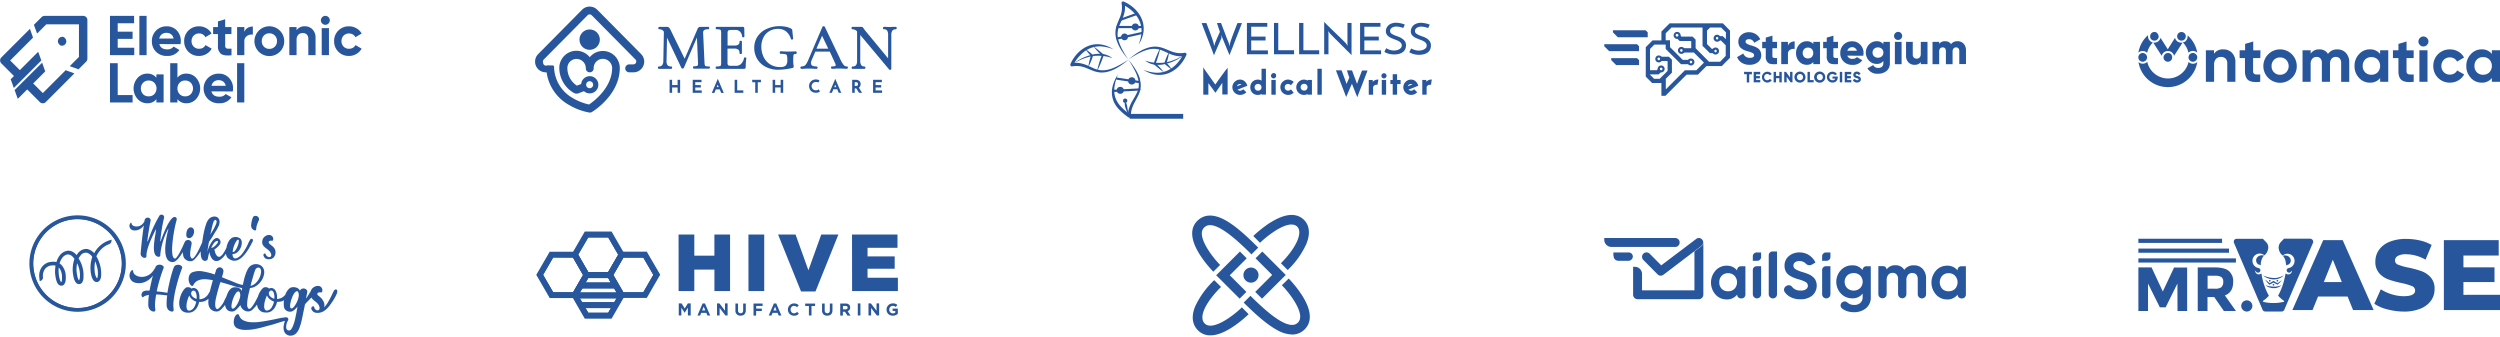 <?xml version="1.0" encoding="UTF-8"?> <svg xmlns="http://www.w3.org/2000/svg" id="Layer_1" data-name="Layer 1" viewBox="0 0 1037 139.68"><defs><style>.cls-1{fill:#28569d;}.cls-2{fill:none;stroke:#28569d;stroke-miterlimit:10;stroke-width:2px;}</style></defs><polygon class="cls-1" points="678.12 110.69 677.41 110.77 677.41 110.69 678.12 110.69"></polygon><path class="cls-1" d="M694.87,98.72H665.45v.71a3,3,0,0,0,1.85,2.78,3.14,3.14,0,0,0,1.15.23h26.42a1.85,1.85,0,0,0,1.85-1.85h0A1.86,1.86,0,0,0,694.87,98.72Z"></path><path class="cls-1" d="M675.8,104.72h-6.57a.58.58,0,0,1,0,.14,3.69,3.69,0,0,0,0,.58v.16a.57.57,0,0,0,0,.13,2.53,2.53,0,0,0,.13.62,1,1,0,0,0,0,.13,1,1,0,0,1,0,.12.22.22,0,0,1,0,.1s.05.11.08.16l0,.09a.24.24,0,0,0,.06.09c0,.07.08.13.13.19s0,0,0,.08l.08.1.16.17,0,0,.11.09.08.08.08.07h0s0,0,.06,0a2,2,0,0,0,.47.26l.1,0,.26.1.18,0,0,0h.13a.34.34,0,0,0,.14,0h0l.16,0h3.81a1.87,1.87,0,0,0,1.86-1.86h0A1.77,1.77,0,0,0,675.8,104.72Z"></path><path class="cls-1" d="M722.08,110.44H724v11.77a1.58,1.58,0,0,1-1.57,1.57h-.3a1.58,1.58,0,0,1-1.57-1.57h0a5.25,5.25,0,0,1-4.35,2,6.07,6.07,0,0,1-4.58-2,7.5,7.5,0,0,1,0-10,6,6,0,0,1,4.58-2,5.22,5.22,0,0,1,4.35,2h0A1.57,1.57,0,0,1,722.08,110.44Zm-7.91,9.37a3.51,3.51,0,0,0,2.64,1,3.58,3.58,0,0,0,2.65-1,4,4,0,0,0,0-5.43,3.59,3.59,0,0,0-2.65-1.06,3.52,3.52,0,0,0-2.64,1.06,3.69,3.69,0,0,0-1,2.71A3.6,3.6,0,0,0,714.17,119.81Z"></path><path class="cls-1" d="M727.07,122.05V112a1.57,1.57,0,0,1,1.57-1.57h1.87v11.61a1.72,1.72,0,0,1-1.73,1.73h0A1.73,1.73,0,0,1,727.07,122.05Z"></path><path class="cls-1" d="M733.67,122.05V105.87a1.57,1.57,0,0,1,1.57-1.57h1.87v17.75a1.72,1.72,0,0,1-1.73,1.73h0A1.73,1.73,0,0,1,733.67,122.05Z"></path><path class="cls-1" d="M746.81,124.14a8.37,8.37,0,0,1-4.68-1.24,6.64,6.64,0,0,1-1.81-1.73,1.74,1.74,0,0,1,.55-2.48l.24-.14a1.7,1.7,0,0,1,2.21.41,4.28,4.28,0,0,0,3.58,1.56,3.69,3.69,0,0,0,2.28-.57,1.71,1.71,0,0,0,.72-1.41A1.73,1.73,0,0,0,749,117a13.65,13.65,0,0,0-3.15-1.19,21.45,21.45,0,0,1-2.12-.76,8.77,8.77,0,0,1-1.73-1,4.14,4.14,0,0,1-1.32-1.59,5.21,5.21,0,0,1-.45-2.24,5,5,0,0,1,1.8-4,6.49,6.49,0,0,1,4.33-1.51,7.19,7.19,0,0,1,4,1.11,7.49,7.49,0,0,1,2.69,3.08l-1.46.85a2.05,2.05,0,0,1-2.51-.38,3.62,3.62,0,0,0-2.71-1.08,2.81,2.81,0,0,0-1.8.52,1.64,1.64,0,0,0-.66,1.35,1.69,1.69,0,0,0,.74,1.42,10.35,10.35,0,0,0,2.81,1.2l1.29.41c.29.09.69.25,1.2.45a6.81,6.81,0,0,1,1.18.58,9.15,9.15,0,0,1,.94.72,3.83,3.83,0,0,1,.82.93,5.25,5.25,0,0,1,.49,1.16,5.47,5.47,0,0,1-1.68,5.59A7.55,7.55,0,0,1,746.81,124.14Z"></path><path class="cls-1" d="M755.82,122.05V112a1.57,1.57,0,0,1,1.57-1.57h1.87v11.61a1.72,1.72,0,0,1-1.73,1.73h0A1.73,1.73,0,0,1,755.82,122.05Z"></path><path class="cls-1" d="M774.21,110.44H776v12.7a5.67,5.67,0,0,1-2,4.72A7.61,7.61,0,0,1,769,129.5a8.34,8.34,0,0,1-3.8-.84,6.57,6.57,0,0,1-1.17-.77,1.56,1.56,0,0,1,.23-2.55l.18-.1a1.56,1.56,0,0,1,1.86.24,4,4,0,0,0,2.81,1,3.61,3.61,0,0,0,2.56-.85,3.1,3.1,0,0,0,.95-2.43v-1.45a5.06,5.06,0,0,1-4.28,2,6.31,6.31,0,0,1-4.74-2,7.1,7.1,0,0,1,0-9.69,6.3,6.3,0,0,1,4.73-2,5,5,0,0,1,4.27,2V112A1.59,1.59,0,0,1,774.21,110.44Zm-8,9.07a4,4,0,0,0,5.37,0,3.76,3.76,0,0,0,0-5.23,3.66,3.66,0,0,0-2.68-1,3.78,3.78,0,0,0-2.69,1,3.78,3.78,0,0,0,0,5.23Z"></path><path class="cls-1" d="M793.88,110.06a4.78,4.78,0,0,1,3.67,1.49,5.68,5.68,0,0,1,1.38,4v6.5a1.72,1.72,0,0,1-1.72,1.73h0a1.72,1.72,0,0,1-1.73-1.73v-6.26a2.74,2.74,0,0,0-.58-1.87,2.1,2.1,0,0,0-1.65-.67,2.2,2.2,0,0,0-1.82.77,3.33,3.33,0,0,0-.66,2.24V122a1.72,1.72,0,0,1-1.73,1.73h0a1.72,1.72,0,0,1-1.72-1.73v-6.27a2.66,2.66,0,0,0-.59-1.86,2.09,2.09,0,0,0-1.64-.68,2.27,2.27,0,0,0-1.83.77,3.31,3.31,0,0,0-.67,2.24V122a1.72,1.72,0,0,1-1.73,1.73h0a1.72,1.72,0,0,1-1.72-1.73V110.4h2a1.4,1.4,0,0,1,1.41,1.42h0a4.14,4.14,0,0,1,3.71-1.79,4,4,0,0,1,3.63,1.91A4.58,4.58,0,0,1,793.88,110.06Z"></path><path class="cls-1" d="M813.58,110.44h1.87v11.77a1.58,1.58,0,0,1-1.57,1.57h-.3a1.58,1.58,0,0,1-1.57-1.57h0a5.23,5.23,0,0,1-4.35,2,6.07,6.07,0,0,1-4.58-2,7.5,7.5,0,0,1,0-10,6,6,0,0,1,4.58-2,5.2,5.2,0,0,1,4.35,2h0A1.55,1.55,0,0,1,813.58,110.44Zm-7.93,9.37a3.51,3.51,0,0,0,2.64,1,3.55,3.55,0,0,0,2.65-1,4,4,0,0,0,0-5.43,3.56,3.56,0,0,0-2.65-1.06,3.52,3.52,0,0,0-2.64,1.06,4.09,4.09,0,0,0,0,5.43Z"></path><path class="cls-1" d="M728.64,104.72h1.87v1.88a1.57,1.57,0,0,1-1.57,1.57h-1.87v-1.88A1.58,1.58,0,0,1,728.64,104.72Z"></path><path class="cls-1" d="M757.39,104.72h1.87v1.88a1.57,1.57,0,0,1-1.57,1.57h-1.87v-1.88A1.58,1.58,0,0,1,757.39,104.72Z"></path><path class="cls-1" d="M702.85,104.31v16.11H681.12v-6.73a3.14,3.14,0,0,0-.22-1.15,3.21,3.21,0,0,0-.66-1,3,3,0,0,0-2.12-.88l-.71.08v11.5a1.87,1.87,0,0,0,1.86,1.86H704.7a1.86,1.86,0,0,0,1.85-1.86V100.59a1.87,1.87,0,0,1-.7,1.46h0"></path><path class="cls-1" d="M704.7,98.72h0a1.75,1.75,0,0,0-1.13.4h0l-14.49,10.95-4.81-4.85h0a1.85,1.85,0,0,0-1.3-.53h0a1.85,1.85,0,0,0-1.85,1.85h0a1.82,1.82,0,0,0,.53,1.29h0l0,0h0l5.94,6h0l0,0h0a1.81,1.81,0,0,0,1.29.52h0a1.77,1.77,0,0,0,1.13-.4h0l15.79-12h0a1.82,1.82,0,0,0,.71-1.46h0A1.89,1.89,0,0,0,704.7,98.72Z"></path><path class="cls-1" d="M57.45,108.86v0Z"></path><path class="cls-1" d="M30.49,93.38Zm-.06,1.39Z"></path><path class="cls-1" d="M75.29,110.34a2.09,2.09,0,0,0-1-.48A2.32,2.32,0,0,0,73,110a1.35,1.35,0,0,0-.86.82,15.54,15.54,0,0,0-.66,1.84c-.24.79-.48,1.67-.73,2.64s-.49,2-.71,3-.43,2.13-.6,3.18c-.77-.15-1.53-.27-2.28-.38L65,120.86q.52-2.48,1.27-5t1.58-4.62a.83.83,0,0,0-.23-.94,2.09,2.09,0,0,0-1-.48,2.25,2.25,0,0,0-1.23.11,1.49,1.49,0,0,0-.88.82v.08c-.25.45-.52.89-.81,1.31a7,7,0,0,1-1.26,1.4,5.87,5.87,0,0,1-1.81,1,5.28,5.28,0,0,1-2.49.27,4.28,4.28,0,0,1-2-.77,2.05,2.05,0,0,1-.92-1.52c0-.32-.12-.48-.28-.48a.77.77,0,0,0-.53.31,3,3,0,0,0-.5.9,3,3,0,0,0-.19,1.22,3.35,3.35,0,0,0,.67,1.72,3.07,3.07,0,0,0,1.92,1.12,6.26,6.26,0,0,0,3.91-.4,7.89,7.89,0,0,0,3.2-2.58c-.25.92-.49,1.92-.73,3s-.46,2.15-.66,3.22a12.45,12.45,0,0,0-1.29,0,3.31,3.31,0,0,0-.88.15,1.54,1.54,0,0,0-.93.73,1.78,1.78,0,0,0-.23,1,1.24,1.24,0,0,0,.27.73.31.31,0,0,0,.42.09l.06-.06a2.94,2.94,0,0,1,1-.54,7.37,7.37,0,0,1,1.33-.32,25,25,0,0,0-.27,3.86,3.25,3.25,0,0,0,.64,2.25,2.56,2.56,0,0,0,.77.58,2.11,2.11,0,0,0,.79.22.7.7,0,0,0,.58-.21.88.88,0,0,0,.13-.74,12.75,12.75,0,0,1-.08-2.76,32.43,32.43,0,0,1,.45-3.39c.73,0,1.47.07,2.23.14s1.54.15,2.34.28a20.79,20.79,0,0,0-.24,3.7,3.26,3.26,0,0,0,.61,2.17,2.41,2.41,0,0,0,.77.58,2.1,2.1,0,0,0,.8.23.71.71,0,0,0,.59-.21.91.91,0,0,0,.13-.75,13.9,13.9,0,0,1,0-3.53,39,39,0,0,1,.76-4.43c.35-1.55.77-3.13,1.25-4.73s1-3.07,1.52-4.42A.78.78,0,0,0,75.29,110.34Z"></path><path class="cls-1" d="M139.56,120.11a.7.7,0,0,0-.53,0,1.09,1.09,0,0,0-.49.41c-.07.13-.2.37-.37.73s-.38.79-.63,1.32-.53,1.05-.83,1.61-.61,1.1-.93,1.62a6.92,6.92,0,0,1-.59.83,8.82,8.82,0,0,1-.76.86,3.07,3.07,0,0,0,0-1.85,5.28,5.28,0,0,0-1.37-2.15,7.51,7.51,0,0,0-.79-.69,2.6,2.6,0,0,1-.56-.54.56.56,0,0,1-.07-.47.67.67,0,0,1,.28-.34,1.09,1.09,0,0,1,.5-.16,1.73,1.73,0,0,1,.6,0,.43.43,0,0,0,.55-.24,1.44,1.44,0,0,0,.15-.84,2,2,0,0,0-.42-1,1.68,1.68,0,0,0-1.11-.58,2.87,2.87,0,0,0-1.79.36l-.18.11-.1.06a2.89,2.89,0,0,0-1.2,1.55c-.6,1-1.24,2.16-2,3.16.18-.87.35-1.75.52-2.63a1.14,1.14,0,0,0-.24-1,1.79,1.79,0,0,0-.88-.54,1.9,1.9,0,0,0-1.08.08,1.39,1.39,0,0,0-.83.86,1.86,1.86,0,0,0-.79-1,3.29,3.29,0,0,0-1.24-.47,3.6,3.6,0,0,0-1.31,0,2.06,2.06,0,0,0-1.07.51,5.27,5.27,0,0,0-.88,1,9.08,9.08,0,0,0-.69,1.31,1.7,1.7,0,0,0-.09.24,4.56,4.56,0,0,1-1.42,1.24,4.76,4.76,0,0,1-2,.55V123a5.77,5.77,0,0,0-.42-2,2.64,2.64,0,0,0-.84-1.14,1.79,1.79,0,0,0-1.06-.39,1.91,1.91,0,0,0-1,.24,1.81,1.81,0,0,0-1.37-.58,2.42,2.42,0,0,0-.88.17,5,5,0,0,0-1.24,1.35,8.64,8.64,0,0,0-1,2c-.06.15-.11.31-.16.47-.32.61-.66,1.25-1,1.9a17,17,0,0,1-1.1,1.78,5.32,5.32,0,0,1-1,1.14c-.33.25-.6.26-.82,0a2.06,2.06,0,0,1-.51-1.56,14.72,14.72,0,0,1,.19-2.39c.13-.86.31-1.7.51-2.53s.35-1.47.48-2a4.89,4.89,0,0,0,2.11-.6,7.52,7.52,0,0,0,1.84-1.43,7.63,7.63,0,0,0,1.32-1.92,6.81,6.81,0,0,0,.61-2.11,3.78,3.78,0,0,0-.26-1.94,3,3,0,0,0-1.39-1.47,3.79,3.79,0,0,0-4.56.79,5.67,5.67,0,0,0-.84,1.37,17,17,0,0,0-.73,1.83c-.23.68-.43,1.38-.6,2.11s-.32,1.42-.45,2.06a5.31,5.31,0,0,1-1.46-.28c-.6-.19-1.27-.44-2-.75s-1.56-.66-2.45-1S93,115.39,92.06,115c0-.17.09-.33.13-.47a3.1,3.1,0,0,1,.13-.4c.12-.42.22-.78.28-1.1a5.07,5.07,0,0,0,.09-.54,1.55,1.55,0,0,0-.39-1.06,1.61,1.61,0,0,0-.91-.52,1.49,1.49,0,0,0-1.07.24,2,2,0,0,0-.8,1.24c0,.2-.13.42-.22.67s-.16.52-.23.79a30.34,30.34,0,0,0-4.83-1.25,8.24,8.24,0,0,0-4.16.24,2.37,2.37,0,0,0-1.48,1.25,4,4,0,0,0-.36,1.81,4.11,4.11,0,0,0,.43,1.7,1.87,1.87,0,0,0,.89,1,.45.45,0,0,0,.43-.08,1,1,0,0,0,.31-.45,3.8,3.8,0,0,1,1.5-1.55,5.77,5.77,0,0,1,2-.63,9.66,9.66,0,0,1,2.28,0,20.06,20.06,0,0,1,2.23.35c-.25.83-.49,1.69-.73,2.58-.18.69-.35,1.35-.51,2-.09.16-.17.33-.27.48s-.25.44-.37.64a4.56,4.56,0,0,1-1.7,1.65,4.69,4.69,0,0,1-2,.56V123a6,6,0,0,0-.41-2,2.81,2.81,0,0,0-.84-1.14,1.83,1.83,0,0,0-1.08-.39,2,2,0,0,0-1,.24,1.77,1.77,0,0,0-1.36-.58,2.63,2.63,0,0,0-.88.16,5.1,5.1,0,0,0-1.23,1.35,9.12,9.12,0,0,0-1,2,11.19,11.19,0,0,0-.54,2.27,6.1,6.1,0,0,0,.09,2.17,3.6,3.6,0,0,0,.94,1.72,3.14,3.14,0,0,0,2,.86,4.35,4.35,0,0,0,2.06-.17,4.1,4.1,0,0,0,1.54-1,5.21,5.21,0,0,0,1-1.48,7.57,7.57,0,0,0,.58-1.78,5.14,5.14,0,0,0,3.73-1.18l.14-.12c0,.14,0,.28,0,.42a7,7,0,0,0,.12,2.46,4.54,4.54,0,0,0,.36.82,2.31,2.31,0,0,0,.53.67,3.4,3.4,0,0,0,2.7.9,2.88,2.88,0,0,0,1.52-.86,15.52,15.52,0,0,0,1.66-1.87,4.57,4.57,0,0,0,.3,1.14,2.74,2.74,0,0,0,.61.92,2.53,2.53,0,0,0,1,.56,3.25,3.25,0,0,0,1.32.11,3,3,0,0,0,1.48-.82,15.24,15.24,0,0,0,1.66-1.84,3.18,3.18,0,0,0,1.29,2,3.08,3.08,0,0,0,2.34.62,3,3,0,0,0,1.66-1,16.57,16.57,0,0,0,1.61-1.84,5.65,5.65,0,0,0,.11.7,3.63,3.63,0,0,0,1,1.72,3.06,3.06,0,0,0,2,.86,4.49,4.49,0,0,0,2.06-.16,3.9,3.9,0,0,0,1.53-1,5.05,5.05,0,0,0,1-1.48,7.3,7.3,0,0,0,.59-1.78,5.26,5.26,0,0,0,1.72-.14,4.65,4.65,0,0,0,1.18-.48.16.16,0,0,1,0,.1,5.41,5.41,0,0,0-.1,1.7A3.76,3.76,0,0,0,118,128a2.65,2.65,0,0,0,1.07,1,2.85,2.85,0,0,0,1.7.26,2.7,2.7,0,0,0,1.22-.63,11,11,0,0,0,1.4-1.42c-.05.35-.13.83-.24,1.45s-.25,1.32-.4,2.06-.32,1.51-.5,2.27a16.23,16.23,0,0,1-.64,2,7,7,0,0,1-.78,1.52,1.07,1.07,0,0,1-.93.56c-.72,0-1.12-.44-1.19-1.25a5.18,5.18,0,0,1,.75-2.86.89.89,0,0,0,0-.94.85.85,0,0,0-.84-.41,25.46,25.46,0,0,0-3.13.49c-1.19.26-2.45.52-3.76.77s-2.63.46-4,.64a18.84,18.84,0,0,1-3.68.14,7.78,7.78,0,0,1-3-.73,3.4,3.4,0,0,1-1.81-2,1.56,1.56,0,0,0-.3-.48.38.38,0,0,0-.42-.12,1.81,1.81,0,0,0-1,.88A4.53,4.53,0,0,0,97,133a3.83,3.83,0,0,0,.16,1.84,2.46,2.46,0,0,0,1.38,1.38,7.2,7.2,0,0,0,2.85.62,19.71,19.71,0,0,0,3.52-.22,34.32,34.32,0,0,0,3.78-.81c1.29-.35,2.52-.7,3.71-1s2.29-.69,3.29-1,1.85-.56,2.53-.71a8.46,8.46,0,0,0-.6,2.63,4.22,4.22,0,0,0,.32,1.89,2.62,2.62,0,0,0,1,1.16,2.82,2.82,0,0,0,1.35.45,3.17,3.17,0,0,0,1.46-.24,3.52,3.52,0,0,0,1.29-.94,6.29,6.29,0,0,0,1.1-1.89,20,20,0,0,0,.81-2.52q.33-1.35.6-2.7c.17-.89.34-1.69.49-2.39s.32-1.58.49-2.37c.93-1,1.89-2,2.63-2.76a3.15,3.15,0,0,0,.41.55,6.77,6.77,0,0,0,1,.92,8.67,8.67,0,0,1,1,.86,3.27,3.27,0,0,1,1,1.87c0,.5-.11.83-.39,1a1.06,1.06,0,0,1-1,0,1.83,1.83,0,0,1-.88-1.24c-.07-.22-.18-.34-.33-.34a.86.86,0,0,0-.44.15,1.21,1.21,0,0,0-.33.38.55.55,0,0,0-.1.37,2.42,2.42,0,0,0,.49,1,2.49,2.49,0,0,0,.75.57,2.38,2.38,0,0,0,.9.25,4.51,4.51,0,0,0,1,0,5.29,5.29,0,0,0,2.82-1.23,11.56,11.56,0,0,0,2-2.25,21.59,21.59,0,0,0,1.65-2.5,15.11,15.11,0,0,0,1-2,2,2,0,0,0,.18-1A.6.6,0,0,0,139.56,120.11Zm-35.16-3.39.51-1.77c.16-.58.32-1.1.47-1.58s.29-.89.41-1.22a2.06,2.06,0,0,1,.62-.9,1.28,1.28,0,0,1,.76-.25,1,1,0,0,1,.88.54,2.38,2.38,0,0,1,.23,1.31,6.7,6.7,0,0,1-.38,1.72,7,7,0,0,1-2.26,3.22,3.78,3.78,0,0,1-1.72.77C104.07,118,104.23,117.34,104.4,116.72ZM80.59,127.35a3,3,0,0,1-1.32,1.29c-.65.27-1.13.27-1.43,0a2.16,2.16,0,0,1-.48-1.42,7.75,7.75,0,0,1,.26-2.2,14.12,14.12,0,0,1,.88-2.43,4.43,4.43,0,0,0,.86,1.28,7.92,7.92,0,0,0,.91.71,5.56,5.56,0,0,0,1.15.56A7.23,7.23,0,0,1,80.59,127.35Zm1-3.38a3.36,3.36,0,0,1-1.54-.8,1.86,1.86,0,0,1-.76-1.4,1.25,1.25,0,0,1,.4-1,.88.88,0,0,1,.94-.14c.36.14.62.54.77,1.22a6.07,6.07,0,0,1,.19,1A9.91,9.91,0,0,1,81.57,124Zm17.78,0h0a11.44,11.44,0,0,1-.84,2,8.18,8.18,0,0,1-1.06,1.53c-.38.42-.72.58-1,.51s-.42-.34-.45-.79a6.84,6.84,0,0,1,.17-1.63,13.06,13.06,0,0,1,.6-1.93,11.66,11.66,0,0,1,.85-1.74,2.92,2.92,0,0,1,.63-.77,1,1,0,0,1,.62-.28.61.61,0,0,1,.48.32,2.33,2.33,0,0,1,.28,1A4.33,4.33,0,0,1,99.35,124Zm1-3.87h0c0,.19-.07.39-.12.58a1.91,1.91,0,0,0-.78-1,3.25,3.25,0,0,0-1.25-.46,3.77,3.77,0,0,0-1.34,0,2.24,2.24,0,0,0-1.09.51,4.73,4.73,0,0,0-1.14,1.45,10.57,10.57,0,0,0-.76,1.88c-.33.62-.67,1.27-1,2s-.72,1.2-1.12,1.77A6.14,6.14,0,0,1,90.61,128c-.32.27-.59.28-.82.06a1.55,1.55,0,0,1-.45-.92,5.78,5.78,0,0,1-.06-1.44,15.3,15.3,0,0,1,.26-1.8q.21-1,.48-2c.2-.8.42-1.62.67-2.49s.5-1.66.75-2.41q2.58.72,5,1.48a21.47,21.47,0,0,0,4,1C100.39,119.7,100.35,119.94,100.32,120.13Zm12.45,7.22h0a3.07,3.07,0,0,1-1.33,1.29c-.65.27-1.12.27-1.42,0a2.12,2.12,0,0,1-.49-1.42,7.77,7.77,0,0,1,.28-2.2,15,15,0,0,1,.88-2.43,4.64,4.64,0,0,0,.86,1.28,9,9,0,0,0,.92.71,5.48,5.48,0,0,0,1.14.56A7,7,0,0,1,112.77,127.35Zm1-3.38h0a3.32,3.32,0,0,1-1.53-.8,1.85,1.85,0,0,1-.77-1.4,1.29,1.29,0,0,1,.41-1,.86.86,0,0,1,.93-.14c.37.14.63.54.78,1.22a6.06,6.06,0,0,1,.18,1A7.92,7.92,0,0,1,113.76,124Zm9.86,0h0a10.36,10.36,0,0,1-.82,1.94,8.49,8.49,0,0,1-1.07,1.54c-.37.41-.71.57-1,.5s-.42-.34-.45-.8a5.76,5.76,0,0,1,.17-1.61,14.29,14.29,0,0,1,.58-1.93,8.52,8.52,0,0,1,.83-1.72c.42-.68.84-1,1.25-1.06s.66.43.77,1.37A4.83,4.83,0,0,1,123.62,124Z"></path><path class="cls-1" d="M78.36,98.78a1.53,1.53,0,0,0,.92-.27,2.19,2.19,0,0,0,.81-.92A3.37,3.37,0,0,0,80.52,96a2,2,0,0,0-.33-1.14,1.29,1.29,0,0,0-1.75-.35,2.15,2.15,0,0,0-.82,1,4.55,4.55,0,0,0-.34,1.93,1.45,1.45,0,0,0,.32,1A1.1,1.1,0,0,0,78.36,98.78Z"></path><path class="cls-1" d="M105.11,95.31a1.54,1.54,0,0,0,.53.26.51.51,0,0,0,.43-.06.66.66,0,0,0,.21-.51,6.51,6.51,0,0,1,.34-1.8,14.75,14.75,0,0,1,.69-1.7,1.17,1.17,0,0,0,0-1.16,1.47,1.47,0,0,0-1.73-.74,1,1,0,0,0-.71.66,10.9,10.9,0,0,0-.66,2.76,2.49,2.49,0,0,0,.31,1.79A2.84,2.84,0,0,0,105.11,95.31Z"></path><path class="cls-1" d="M109.6,102.33a7.43,7.43,0,0,0,1,.82,6.73,6.73,0,0,1,.91.77,3,3,0,0,1,1,1.69.92.92,0,0,1-.33.91,1.1,1.1,0,0,1-1,0,1.64,1.64,0,0,1-.92-1,.6.6,0,0,0-.34-.36.44.44,0,0,0-.35.07.91.91,0,0,0-.25.3.59.59,0,0,0-.06.37,2.6,2.6,0,0,0,.47.94,1.75,1.75,0,0,0,.71.52,2.49,2.49,0,0,0,.86.18,3.75,3.75,0,0,0,.88-.08,2.23,2.23,0,0,0,1.58-1,3,3,0,0,0,.37-.82,3.17,3.17,0,0,0,.15-.86,3,3,0,0,0-.3-1.48,3.75,3.75,0,0,0-.78-1c-.31-.28-.62-.53-.92-.77a2.78,2.78,0,0,1-.71-.74.52.52,0,0,1,.06-.71l.09-.06a1.23,1.23,0,0,1,1-.14.4.4,0,0,0,.5-.24,1.17,1.17,0,0,0,.11-.76,1.83,1.83,0,0,0-.42-.86,1.73,1.73,0,0,0-1.06-.54,2.62,2.62,0,0,0-1.89.55,2.67,2.67,0,0,0-1.1,1.62,2.91,2.91,0,0,0,0,1.55A3,3,0,0,0,109.6,102.33Z"></path><path class="cls-1" d="M104.67,99.11a.72.72,0,0,0-.5,0,.74.74,0,0,0-.45.38,15.43,15.43,0,0,0-.83,1.62,20.33,20.33,0,0,1-2.45,4.16,6.07,6.07,0,0,1-1.67,1.52,2.85,2.85,0,0,1-1.08.41A.88.88,0,0,1,97,107a1.27,1.27,0,0,1-.4-.63,3.11,3.11,0,0,1-.15-1,3,3,0,0,0,1.89-.64,5.19,5.19,0,0,0,1.3-1.58,5.48,5.48,0,0,0,.62-1.92,3.22,3.22,0,0,0-.17-1.68,1.84,1.84,0,0,0-.58-.69,3,3,0,0,0-.86-.42,3.06,3.06,0,0,0-1-.13,3.39,3.39,0,0,0-1,.17,2.9,2.9,0,0,0-1.29.92.65.65,0,0,0-.15.18,2.73,2.73,0,0,1-.21.3A8,8,0,0,0,94,102.4c0,.06,0,.13,0,.2-.2.45-.43.9-.68,1.35a12.06,12.06,0,0,1-.94,1.49c-.53.68-1,1.06-1.4,1.08a1.18,1.18,0,0,1-1-.42,3.49,3.49,0,0,1-.68-1.24,13.56,13.56,0,0,1-.37-1.39c.17-.1.38-.25.65-.45a7.83,7.83,0,0,0,.81-.7,5.88,5.88,0,0,0,.72-.85,2,2,0,0,0,.37-.92,2,2,0,0,0-.1-.73,1.93,1.93,0,0,0-.43-.66,1.43,1.43,0,0,0-.7-.39,1.34,1.34,0,0,0-.9.11,3.1,3.1,0,0,0-1.1.9,11.61,11.61,0,0,0-1,1.54,12,12,0,0,0-.85,1.86,9.43,9.43,0,0,0-.45,1.87c.08-.79.2-1.58.32-2.37s.26-1.58.43-2.36c.31-.45.63-.95,1-1.47s.67-1.08,1-1.63.65-1.09,1-1.6.56-1,.78-1.48a4,4,0,0,0,.55-2.62,2.12,2.12,0,0,0-1-1.45,2.47,2.47,0,0,0-1.75-.17,3.2,3.2,0,0,0-1.82,1.18,5.86,5.86,0,0,0-1,2,23.26,23.26,0,0,0-.76,2.68c-.22,1-.39,1.85-.52,2.72s-.25,1.55-.32,2a.2.2,0,0,1,0,.1c0,.11-.11.22-.16.36l-.72,1.54c-.26.59-.57,1.19-.9,1.84a15.44,15.44,0,0,1-1,1.67,4.59,4.59,0,0,1-.92,1.09c-.29.24-.54.26-.76.06a2.4,2.4,0,0,1-.5-1.75,8.54,8.54,0,0,1,.07-1.34c.08-.46.15-.88.21-1.27s.14-.76.22-1.09a3.85,3.85,0,0,0,.09-.76,1.31,1.31,0,0,0-.43-1,1.48,1.48,0,0,0-.89-.37,1.66,1.66,0,0,0-.93.18,1,1,0,0,0-.51.51l-.06.09c-.07.12-.2.41-.42.87s-.43,1-.7,1.55-.58,1.17-.9,1.8-.63,1.14-1,1.68a4.64,4.64,0,0,1-.87,1h0c-2.83.44-.66-12.17.47-15.89.16-.71,0-1-.47-1.29-2-.81-4.88,6.45-6,9.6,0,.09,0,.19-.08.27a.16.16,0,0,1-.11.13c-.11,0-.08-.07-.08-.15A64.66,64.66,0,0,1,68,90.57a1.09,1.09,0,0,0-2-.89,54.53,54.53,0,0,0-3.9,8.25c-.24.64-.46,1.3-.71,1.94-.76,2.15.53-5.67,1-7.9a2.46,2.46,0,0,0,.09-.44c.15-1.53-2.34-1.8-2.53,0,0,0,0,.08,0,.2l-.08.14a3.89,3.89,0,0,1-.71,1,3.76,3.76,0,0,1-1.1.79,3.17,3.17,0,0,1-1.58.27,2.38,2.38,0,0,1-1.3-.35,1.33,1.33,0,0,1-.63-.9c0-.2-.1-.3-.2-.3s-.2.07-.31.22a2,2,0,0,0-.27.6,1.77,1.77,0,0,0-.05.76,1.9,1.9,0,0,0,.48,1,2,2,0,0,0,1.26.6,4,4,0,0,0,2.41-.45,4.76,4.76,0,0,0,1.8-1.65c-.27,1.8-.65,4.65-1,8-.45,4.7-.48,4.23.3,5.08a1.38,1.38,0,0,0,1.32.37c.26-.06.41-.25.46-.62,0-.2,0-.41,0-.6.2-3.43,3.38-9.5,3.61-10,.08-.15.17-.32.26-.46s0,0,.06,0a.15.15,0,0,1,.06.09c-.29,2.49-2.08,9.74.32,11,.62.36,1.62.25,1.42-.6a28.43,28.43,0,0,1,3.22-10.68c0-.1.14-.13.12.08s-3.95,14,2.06,13.57a1.3,1.3,0,0,0,.58-.2.87.87,0,0,0,.27-.14,6,6,0,0,0,1.43-1.38c.5-.63,1-1.29,1.41-2l.26-.41A8.59,8.59,0,0,0,76,106a2.4,2.4,0,0,0,.89,1.57,3.17,3.17,0,0,0,2.56.75,2.81,2.81,0,0,0,1.5-1,15.61,15.61,0,0,0,1.66-2.08c.22-.34.44-.67.64-1V105a7.64,7.64,0,0,0,.25,1.78,2,2,0,0,0,.64,1.09,1.4,1.4,0,0,0,1.26.3,1.06,1.06,0,0,0,.8-.85c.08-.44.18-.92.3-1.45s.24-1,.35-1.34a6.53,6.53,0,0,0,1,2.64,2.48,2.48,0,0,0,1.52,1.08,2.67,2.67,0,0,0,1.86-.43,7,7,0,0,0,2-1.93c.17-.21.33-.42.49-.65a3,3,0,0,0,.76,1.76,4.07,4.07,0,0,0,1.55.92,3.41,3.41,0,0,0,1.84.18,5,5,0,0,0,2.19-1.11,12.42,12.42,0,0,0,1.91-2.06,23.19,23.19,0,0,0,1.56-2.38c.46-.81.84-1.53,1.15-2.13a1.49,1.49,0,0,0,.22-.9A.62.62,0,0,0,104.67,99.11Zm-7.65,3a9.82,9.82,0,0,1,1-2.05c.24-.4.49-.6.74-.63s.35.25.3.78a6.49,6.49,0,0,1-.29,1.29,9.05,9.05,0,0,1-.58,1.46,5.36,5.36,0,0,1-.78,1.16,1.06,1.06,0,0,1-.9.43A9.6,9.6,0,0,1,97,102.15Zm-9.38-6.53c.13-.62.26-1.2.39-1.75s.26-1,.41-1.45a2.76,2.76,0,0,1,.4-.85c.3-.3.53-.4.7-.27a.76.76,0,0,1,.32.56,2.62,2.62,0,0,1-.27,1.19c-.21.51-.47,1-.76,1.6s-.59,1.07-.91,1.57l-.68,1.15C87.35,96.82,87.5,96.24,87.64,95.62Zm0,7.23c.73-1.64,1.44-2.57,2.12-2.78.44-.15.66-.1.67.14a1.57,1.57,0,0,1-.39.9,6.25,6.25,0,0,1-1,1.07A2.92,2.92,0,0,1,87.67,102.85Z"></path><path class="cls-1" d="M51.07,105.86a19.23,19.23,0,0,0-20.19-15.7c-.73,0-1.46.14-2.19.26h0a19.22,19.22,0,0,0,4.8,38.08h0a18,18,0,0,0,2.19-.28h0A19.19,19.19,0,0,0,51.07,105.86ZM35.48,127.47a16,16,0,0,1-2.07.26A18.44,18.44,0,0,1,28.82,91.2h0a18.72,18.72,0,0,1,2.11-.27h0a18.45,18.45,0,0,1,4.54,36.55Z"></path><path class="cls-1" d="M51.85,105.72a20,20,0,0,0-21-16.35,19.46,19.46,0,0,0-2.28.29,20,20,0,1,0,23.3,16.06Zm-18.44,22A18.44,18.44,0,0,1,28.82,91.2h0a18.72,18.72,0,0,1,2.11-.27h0a18.45,18.45,0,0,1,4.54,36.55A16,16,0,0,1,33.41,127.73Z"></path><path class="cls-1" d="M46.28,99.42l-.08,0L46,99.5a10.93,10.93,0,0,0-4.33,2.27,11.33,11.33,0,0,0-2.6,3.24s0,0,0,0l-.2-.21a5.81,5.81,0,0,0-2-1.31,3.28,3.28,0,0,0-1.23-.24,4.48,4.48,0,0,0-3.3,1.78,5.74,5.74,0,0,0-.58.79l0,0-.29-.32a4.33,4.33,0,0,0-3-1.52,4.82,4.82,0,0,0-3.54,1.79,7.94,7.94,0,0,0-1.51,2.93,5.37,5.37,0,0,0-1.92-.1A5.31,5.31,0,0,0,17,111.35a6.47,6.47,0,0,0-.71,2.23,8.56,8.56,0,0,0,0,1.52l.05.37.12,1.13h0a1.39,1.39,0,0,0,.35-.09,1.5,1.5,0,0,0,1-1.14,1.27,1.27,0,0,0,0-.34v-.13a5.18,5.18,0,0,1,.71-3.12,3.87,3.87,0,0,1,3.05-1.68,4.51,4.51,0,0,1,1.42.07,2.23,2.23,0,0,0,0,.23.6.6,0,0,0,0,.12,17.66,17.66,0,0,0-.15,1.76,9.2,9.2,0,0,0,0,1c.25,2.6.75,4.22,1.56,4.87l.05,0a1.5,1.5,0,0,0,1.11.35l.2,0a1.57,1.57,0,0,0,.86-.56,3.59,3.59,0,0,0,.64-1.79,11.47,11.47,0,0,0,0-2A7.08,7.08,0,0,0,25.57,110h0c-.13-.13-.26-.26-.4-.38l-.27-.2-.18-.13A6.71,6.71,0,0,1,26,106.74l0,0a3.63,3.63,0,0,1,1.34-1,2,2,0,0,1,.94-.19,2.92,2.92,0,0,1,2,1.09v0c.1.1.19.21.29.33l.31.41a14.09,14.09,0,0,0-.71,5.23,18.46,18.46,0,0,0,.45,2.76,5.43,5.43,0,0,0,.67,1.59,2.27,2.27,0,0,0,.55.59h0a1.52,1.52,0,0,0,1,.29H33c.53-.06,1.19-.41,1.51-1.73a5.26,5.26,0,0,0,.12-.65,4,4,0,0,0,0-.61,12.65,12.65,0,0,0-1.95-7.51l-.07-.11a4.91,4.91,0,0,1,.79-1.22,2.65,2.65,0,0,1,2.83-1.12h0l0,0a1.92,1.92,0,0,1,.41.19,4.73,4.73,0,0,1,1,.71l.3.3,0,.06c.12.13.22.26.33.39-.06.17-.11.35-.16.53a14.23,14.23,0,0,0-.5,5.58c.05.53.34,3,1.43,3.91l.12.1h0a1.58,1.58,0,0,0,1.09.34,1.51,1.51,0,0,0,1.13-.72,3.7,3.7,0,0,0,.53-1.38,14,14,0,0,0-1.93-8.57,9.45,9.45,0,0,1,5.34-5.08,1.44,1.44,0,0,0,.93-1.34A1.31,1.31,0,0,0,46.28,99.42ZM24.81,111.48a.86.86,0,0,1,.1.16,6.54,6.54,0,0,1,.79,2.69,9.62,9.62,0,0,1,0,1.42c0,.18,0,.33,0,.46a2.18,2.18,0,0,1-.23.75c0,.06-.06.09-.07.09s-.19-.09-.41-.62a11,11,0,0,1-.65-3.23v0a11.81,11.81,0,0,1,0-1.88c0-.1,0-.21,0-.32A3.06,3.06,0,0,1,24.81,111.48Zm8,4.8c-.1,0-.38-.34-.65-1.33a16.47,16.47,0,0,1-.4-2.5,9.39,9.39,0,0,1,0-1.5A11.53,11.53,0,0,1,32,109.2c.12.26.25.52.35.8a10.92,10.92,0,0,1,.8,4.77h0a4.2,4.2,0,0,1-.07.62,2.33,2.33,0,0,1-.23.79A.41.41,0,0,1,32.8,116.28Zm7.42-.82-.07-.06a6,6,0,0,1-.89-2.9v0a13.13,13.13,0,0,1,0-2.66,11.94,11.94,0,0,1,.22-1.44,9.4,9.4,0,0,1,.34.88,9.25,9.25,0,0,1,.31,1.06h0a9.92,9.92,0,0,1,.37,4.45,1.66,1.66,0,0,1-.24.64Z"></path><path class="cls-1" d="M257.83,105.67l-.71-1.23L253,97.28h-9.71l-4.12,7.12-.71,1.23,0,.06,4.17,7.2.68,1.19H253l0,0,.67-1.16,4.16-7.2ZM244,98.51h8.29l4.14,7.16-4.16,7.19H244l-4.18-7.23Z"></path><path class="cls-1" d="M259.22,105.63l-.71-1.23-4.82-8.35H242.56l-4.82,8.35-.7,1.23,0,.06.67,1.17,4.17,7.22,0,0,.69,1.2h11.14l0,0,.67-1.17,0-.06,4.16-7.19.67-1.17Zm-19.36,0L244,98.51h8.29l4.14,7.16v0l-4.15,7.17H244l-4.15-7.17Z"></path><path class="cls-1" d="M257.64,122.19l-.51-.88-1.73-3-.66-1.14-1.07-1.86-.69-1.2h-9.71l-.69,1.2-1.07,1.86-.67,1.15-1.72,3-.51.88-.2.34.2.34.46.8.05.09,1.74,3,.59,1,1.82,3.15H253l1.82-3.15.63-1.09,1.69-2.94.05-.09.47-.8.19-.34Zm-5.37-6.84,1,1.83h-10.4l1.06-1.83Zm2.47,4.29,1,1.67H240.53l1-1.67Zm-2.47,10.07H244l-1.11-1.92h10.51Zm2.53-4.37H241.45l-.91-1.58h15.17Z"></path><path class="cls-1" d="M259.21,122.45l-4.82-8.34-.7-1.22H242.56l-.7,1.22-4.81,8.34-.05.08.66,1.14,4.9,8.5h11.13l4.9-8.5.66-1.14Zm-3.5,1.31-.91,1.58-1.42,2.45-1.11,1.92H244l-1.11-1.92-1.42-2.45-.91-1.58-.71-1.23.7-1.22,1-1.67,1.42-2.46,1.06-1.83h8.29l1,1.83,1.42,2.46,1,1.67.71,1.22Z"></path><path class="cls-1" d="M267.56,105.63h-9.71l0,0-4.17,7.22L253,114v0l.72,1.23,1.09,1.9.59,1,1.79,3.1.45.77.21.37h9.71l4.85-8.42Zm-.71,15.59h-8.29l-4.14-7.17,4.16-7.19h8.27L271,114Z"></path><path class="cls-1" d="M268.28,104.4H257.14l0,0-.71,1.23-4.16,7.19v0l-.66,1.14,0,.06v0l.69,1.2,1.07,1.86,1.42,2.46,1,1.67,1.36,2.36h11.14l5.56-9.64Zm-9.72,16.82-4.14-7.17v0l4.15-7.17h8.29L271,114l-4.15,7.19Z"></path><path class="cls-1" d="M242.63,112.89l-4.19-7.26h-9.72l-4.85,8.4,4.85,8.42h9.71l.18-.3.48-.84,1.75-3,.63-1.09,1.08-1.87.71-1.23,0,0Zm-13.18,8.33L225.29,114l4.16-7.17h8.22l4.17,7.22-4.12,7.14Z"></path><path class="cls-1" d="M244.05,112.89v0l-4.18-7.23-.71-1.23H228L222.45,114l5.57,9.64h11.12l1.37-2.36,1-1.67,1.41-2.46,1.08-1.86.69-1.2v0l0-.06Zm-6.33-6,4.15,7.17,0,0-4.12,7.14h-8.27L225.29,114l4.16-7.17Z"></path><rect class="cls-1" x="240.84" y="117.18" width="14.56" height="2.46"></rect><rect class="cls-1" x="240.86" y="125.34" width="14.57" height="2.45"></rect><rect class="cls-1" x="238.61" y="121.31" width="19.04" height="2.45"></rect><path class="cls-1" d="M281.47,97.28H288v8.77h8.33V97.28h6.5v23.45h-6.49v-8.91H288v8.91h-6.51Z"></path><path class="cls-1" d="M310.45,97.28H317v23.45h-6.53Z"></path><path class="cls-1" d="M322.74,97.28H330l5.33,14.84,5.33-14.84h7.11l-9.5,23.61h-6Z"></path><path class="cls-1" d="M353.42,97.28h18.86v5.52H359.86v3.56h11.26v5.12H359.86v3.72h12.59v5.53h-19Z"></path><path class="cls-1" d="M285.34,130.86v-3.23L284,129.74h0l-1.38-2.09v3.21h-1.07v-5h1.17l1.3,2.09,1.3-2.09h1.18v5Z"></path><path class="cls-1" d="M292.42,125.88h-1l-2.12,5h1.11l.45-1.11H293l.45,1.11h1.14Zm-1.18,2.91.66-1.6.67,1.6Z"></path><path class="cls-1" d="M300.89,130.86l-2.39-3.15v3.15h-1.08v-5h1l2.32,3.05v-3.05h1.07v5Z"></path><path class="cls-1" d="M309.2,129.68a2,2,0,0,1-.43.7,1.81,1.81,0,0,1-.69.42,3,3,0,0,1-.89.14,2,2,0,0,1-2.14-2.2v-2.83h1.08v2.8a1.31,1.31,0,0,0,.29.91,1,1,0,0,0,.78.31,1.05,1.05,0,0,0,.79-.29,1.31,1.31,0,0,0,.28-.9v-2.83h1.09v2.79A2.92,2.92,0,0,1,309.2,129.68Z"></path><path class="cls-1" d="M313.67,126.89V128H316v1h-2.36v1.92h-1.08v-5h3.76v1Z"></path><path class="cls-1" d="M322,125.88h-1l-2.13,5H320l.45-1.11h2.09l.45,1.11h1.13Zm-1.18,2.91.67-1.6.64,1.6Z"></path><path class="cls-1" d="M331,130.44a2.27,2.27,0,0,1-1,.46,3.49,3.49,0,0,1-.65.06,2.66,2.66,0,0,1-1-.2,2.47,2.47,0,0,1-1.52-2.33v0a2.47,2.47,0,0,1,.19-1,2.42,2.42,0,0,1,.53-.81,2.24,2.24,0,0,1,.81-.55,2.68,2.68,0,0,1,1-.21,3.39,3.39,0,0,1,.64.06,2.4,2.4,0,0,1,.52.16,2,2,0,0,1,.43.24,2.11,2.11,0,0,1,.36.31l-.69.8a2,2,0,0,0-.59-.41,1.36,1.36,0,0,0-.66-.15,1.29,1.29,0,0,0-.58.12,1.22,1.22,0,0,0-.45.33,1.54,1.54,0,0,0-.3.49,1.73,1.73,0,0,0-.11.6h0a1.77,1.77,0,0,0,.11.6,1.72,1.72,0,0,0,.29.49,1.49,1.49,0,0,0,.45.34,1.52,1.52,0,0,0,.59.12,1.56,1.56,0,0,0,.7-.16,2.73,2.73,0,0,0,.58-.43l.69.7A3,3,0,0,1,331,130.44Z"></path><path class="cls-1" d="M336.61,126.92v3.94h-1.08v-3.94H334v-1h4.1v1Z"></path><path class="cls-1" d="M345.15,129.68a2,2,0,0,1-.43.7,1.81,1.81,0,0,1-.69.42,3,3,0,0,1-.89.14,2.16,2.16,0,0,1-1.57-.56,2.2,2.2,0,0,1-.58-1.64v-2.83h1.09v2.8a1.29,1.29,0,0,0,.29.91,1,1,0,0,0,.78.31,1,1,0,0,0,.78-.29,1.27,1.27,0,0,0,.29-.9v-2.83h1.08v2.79A2.68,2.68,0,0,1,345.15,129.68Z"></path><path class="cls-1" d="M351.59,129.08a1.71,1.71,0,0,0,.77-.56,1.56,1.56,0,0,0,.29-.91v-.07a1.56,1.56,0,0,0-.49-1.2,2,2,0,0,0-1.38-.43h-2.25v5h1.09v-1.59h.86l1.06,1.59,1.26,0Zm0-1.47a.67.67,0,0,1-.22.51.87.87,0,0,1-.62.19h-1.1v-1.42h1.08a1,1,0,0,1,.63.18.64.64,0,0,1,.23.53Z"></path><path class="cls-1" d="M355.81,130.86v-5h1.09v5Z"></path><path class="cls-1" d="M363.72,130.86l-2.39-3.15v3.15h-1.08v-5h1l2.34,3.05v-3.05h1.07v5Z"></path><path class="cls-1" d="M371.54,130.71a2.92,2.92,0,0,1-1.2.23,2.76,2.76,0,0,1-1.06-.19,2.57,2.57,0,0,1-.82-.53,2.38,2.38,0,0,1-.53-.8,2.57,2.57,0,0,1-.19-1v0a2.47,2.47,0,0,1,.19-1,2.61,2.61,0,0,1,.54-.81,2.52,2.52,0,0,1,.82-.55,2.47,2.47,0,0,1,1-.2,4,4,0,0,1,.6,0,2.72,2.72,0,0,1,.51.13,2.58,2.58,0,0,1,.44.22,2.19,2.19,0,0,1,.39.29l-.68.82-.28-.21L371,127a2,2,0,0,0-.72-.13,1.3,1.3,0,0,0-.55.12,1.49,1.49,0,0,0-.45.34,1.57,1.57,0,0,0-.31.49,1.71,1.71,0,0,0-.11.59h0a1.9,1.9,0,0,0,.11.63,1.38,1.38,0,0,0,.32.5,1.29,1.29,0,0,0,.47.33,1.57,1.57,0,0,0,.6.12,1.71,1.71,0,0,0,1-.3v-.71h-1.1V128h2.15v2.15A3.51,3.51,0,0,1,371.54,130.71Z"></path><path class="cls-1" d="M973.78,123H961.52l-2.28,5.62h-8.37l12.8-29h8.08l12.84,29h-8.53Zm-2.4-6-3.73-9.28-3.73,9.28Z"></path><path class="cls-1" d="M990.27,128.32a16.56,16.56,0,0,1-5.39-2.32l2.69-6a17.33,17.33,0,0,0,4.5,2.07,17,17,0,0,0,5,.79c3.15,0,4.73-.79,4.72-2.36a1.94,1.94,0,0,0-1.34-1.84,25,25,0,0,0-4.33-1.27,39.88,39.88,0,0,1-5.47-1.5,9.26,9.26,0,0,1-3.77-2.58,7,7,0,0,1-1.58-4.81,8.35,8.35,0,0,1,1.46-4.79,9.72,9.72,0,0,1,4.33-3.37,17.74,17.74,0,0,1,7.06-1.24,24.72,24.72,0,0,1,5.62.64,17.12,17.12,0,0,1,4.88,1.87l-2.53,6.1a16.74,16.74,0,0,0-8-2.25,6.77,6.77,0,0,0-3.56.72,2.18,2.18,0,0,0-1.12,1.88,1.87,1.87,0,0,0,1.32,1.74A24.16,24.16,0,0,0,999,111a40.15,40.15,0,0,1,5.49,1.5,9.31,9.31,0,0,1,3.77,2.57,6.85,6.85,0,0,1,1.6,4.78,8.19,8.19,0,0,1-1.4,4.75,9.9,9.9,0,0,1-4.35,3.38,17.62,17.62,0,0,1-7,1.26A27.18,27.18,0,0,1,990.27,128.32Z"></path><path class="cls-1" d="M1037,122.27v6.34h-23.28v-29h22.74V106h-14.63v4.88h12.89V117h-12.89v5.3Z"></path><path class="cls-1" d="M939.74,118.33a4.9,4.9,0,0,0,1.54.87,5.89,5.89,0,0,0,1.76.33,4.72,4.72,0,0,0,1.79-.27,4.11,4.11,0,0,0,1.5-.93,10.22,10.22,0,0,1-1.64.46,7.51,7.51,0,0,1-1.64.12,11.56,11.56,0,0,1-1.65-.18C940.86,118.61,940.31,118.49,939.74,118.33Z"></path><path class="cls-1" d="M944.17,115.29a10.29,10.29,0,0,1-1.11,0,9.65,9.65,0,0,1-2.2-.31,13.8,13.8,0,0,1-2.16-.75,6.14,6.14,0,0,0,2,1.2,7,7,0,0,0,2.34.47,9.39,9.39,0,0,0,1.19-.08,5.9,5.9,0,0,0,1.16-.33,5.81,5.81,0,0,0,2-1.26,11.37,11.37,0,0,1-2.13.8C944.89,115.16,944.53,115.23,944.17,115.29Z"></path><path class="cls-1" d="M943.38,118.14a.34.34,0,1,0-.34.34h0A.34.34,0,0,0,943.38,118.14Z"></path><path class="cls-1" d="M948.29,110.12l0,0a1.91,1.91,0,0,1,.45-.23l.24-.08h.09a1.53,1.53,0,0,0,.44-.27,1.71,1.71,0,0,0,.57-.78,1.67,1.67,0,0,0,.1-1,1.88,1.88,0,0,0-.47-1,2.23,2.23,0,0,0-1.12-.69,2.93,2.93,0,0,0-1.66,0,4.93,4.93,0,0,1,1.21,2.88A7.59,7.59,0,0,1,948.29,110.12Z"></path><path class="cls-1" d="M941.85,116.47a.34.34,0,1,0-.33.34h0a.33.33,0,0,0,.33-.33Z"></path><path class="cls-1" d="M958.3,99H947.42l-.28.3c-.32.33-.62.66-.95,1a3.3,3.3,0,0,0-.82,3.47,3.81,3.81,0,0,0,1.24,2,2.83,2.83,0,0,1,.25.24,2.94,2.94,0,0,1,4.16.22,3,3,0,0,1,.62,1.08,3.24,3.24,0,0,1,.15,1,3.35,3.35,0,0,1-.2,1,3,3,0,0,1-1.26,1.5,2.67,2.67,0,0,1-.93.37,1.12,1.12,0,0,0-.4.14.84.84,0,0,0-.31.28.94.94,0,0,0,.25,1.32l.16.09a1,1,0,0,0,.82,0,1,1,0,0,0,.53-.66l.15,0a1.15,1.15,0,0,1-.05.58,1.41,1.41,0,0,1-.38.53,1.59,1.59,0,0,1-1.41.31,1.82,1.82,0,0,1-.7-.37c-.11.67-.25,1.35-.4,2a27.67,27.67,0,0,1-2.28,6.47c-.13.25-.27.48-.43.75a12.23,12.23,0,0,0,2.21,2c.05,0,.12.06.15.11a.62.62,0,0,1,.13.33.35.35,0,0,1-.25.19c-.85.14-1.71.29-2.57.38a18.56,18.56,0,0,1-5.66-.38c-.12,0-.3-.14-.3-.21a.51.51,0,0,1,.2-.37,11,11,0,0,0,2.27-2,26.62,26.62,0,0,1-3-8.7l-.09-.55a1.74,1.74,0,0,1-.68.34,1.62,1.62,0,0,1-1.42-.31,1.5,1.5,0,0,1-.37-.53,1.19,1.19,0,0,1-.06-.59l.16,0a1,1,0,0,0,.53.67,1,1,0,0,0,1.33-.46,1.16,1.16,0,0,0,.06-.15,1,1,0,0,0-.45-1.09,1.25,1.25,0,0,0-.41-.14,3.08,3.08,0,0,1-.94-.37,3,3,0,0,1-1.28-1.52,3.12,3.12,0,0,1-.2-1,3.37,3.37,0,0,1,.15-1,3,3,0,0,1,3.09-2.09,3.07,3.07,0,0,1,1.75.75l.13-.13a4.4,4.4,0,0,0,1.39-2.55,3.1,3.1,0,0,0-.87-2.86c-.38-.37-.73-.75-1.1-1.12l-.19-.22H927.78a1.2,1.2,0,0,0-1.22,1.2,1.16,1.16,0,0,0,.1.49l11.84,27.72a1.21,1.21,0,0,0,1.12.75h6.8a1.18,1.18,0,0,0,1.12-.75l11.88-27.72a1.21,1.21,0,0,0-.64-1.59A1.15,1.15,0,0,0,958.3,99Z"></path><path class="cls-1" d="M944.71,117.51l-.68-.42-.84-.5a.32.32,0,0,0-.3,0h0l-.81.49-.62.4-.36-.3c-.12-.11-.34-.3-.52-.44-.38-.29-.72-.57-1.1-.83.27.37.56.73.86,1.08l.44.52.46.5a.29.29,0,0,0,.32,0h0l.82-.45.65-.38.69.38.86.44h0a.24.24,0,0,0,.27,0,22.08,22.08,0,0,0,1.71-1.78A20.07,20.07,0,0,0,944.71,117.51Z"></path><path class="cls-1" d="M937.48,106a2.31,2.31,0,0,0-1.13.7,1.92,1.92,0,0,0-.48,1,1.89,1.89,0,0,0,1.12,2.07h.09l.24.08a1.6,1.6,0,0,1,.45.23v-.15a6.37,6.37,0,0,1,.81-3.24,3.92,3.92,0,0,1,.55-.67A3.08,3.08,0,0,0,937.48,106Z"></path><path class="cls-1" d="M945,116.47a.34.34,0,1,0-.34.34h0A.34.34,0,0,0,945,116.47Z"></path><path class="cls-1" d="M903.19,117.61l-4.88,9.88H895.9L891,117.61V129h-4V110.91h5.46l4.67,10,4.67-9.93h5.43V129h-4Z"></path><path class="cls-1" d="M926.32,116.91c0,2.9-1.14,4.77-3.44,5.63l4.58,6.46h-5l-4-5.78h-2.79V129h-4.05V110.91h6.84q4.21,0,6,1.43A5.57,5.57,0,0,1,926.32,116.91Zm-4.87,2.15a2.74,2.74,0,0,0,.75-2.14,2.31,2.31,0,0,0-.77-2,5,5,0,0,0-2.72-.54h-3v5.36h3a4.34,4.34,0,0,0,2.83-.68Z"></path><path class="cls-1" d="M930.34,128.53a2.31,2.31,0,1,1,3.27,0,2.28,2.28,0,0,1-1.65.7A2.2,2.2,0,0,1,930.34,128.53Z"></path><rect class="cls-1" x="887" y="107.18" width="40.46" height="1.73"></rect><rect class="cls-1" x="887" y="103.11" width="37.59" height="1.73"></rect><rect class="cls-1" x="887" y="99.03" width="34.71" height="1.73"></rect><polygon class="cls-1" points="514.19 123.89 504.48 114.18 514.32 104.33 517.13 107.15 510.1 114.18 517 121.08 514.19 123.89"></polygon><path class="cls-1" d="M521.92,102.71l-2.81,2.81c-1.84-1.83-3.51-3.43-5.05-4.82l-.4-.35c-1.11-1-2.14-1.86-3.11-2.62l-.58-.46a30.65,30.65,0,0,0-3.56-2.38c-4.22-2.37-6-1.47-7-.41-3.24,3.23,3.12,11.79,6.7,15.42l-2.83,2.8a46.37,46.37,0,0,1-5.76-7.33c-4.63-7.47-3.05-11.57-.93-13.7,2.92-2.92,6.89-3,11.81-.26.76.43,1.55.93,2.38,1.5.32.22.65.45,1,.7q1.2.89,2.52,2l.8.67h0C517.07,98,519.33,100.12,521.92,102.71Z"></path><path class="cls-1" d="M541.89,101.15A34.79,34.79,0,0,1,534.14,112l-2.82-2.81c6.36-6.36,9.2-12.74,6.77-15.17-1.85-1.85-5.44-.56-8.86,1.55l-.71.45c-1,.69-2.06,1.43-3,2.18l-.5.41c-.91.74-1.71,1.47-2.36,2.11l-2.8-2.83a49.14,49.14,0,0,1,4-3.4l1-.76c.72-.52,1.5-1.06,2.3-1.56l.06,0c.39-.25.78-.47,1.16-.69,6.74-3.78,10.52-2.26,12.54-.25C542.24,92.52,544.15,95.6,541.89,101.15Z"></path><path class="cls-1" d="M502.06,139.11A7,7,0,0,1,496.9,137c-1.7-1.7-3.27-4.83-1.07-10.06a35.82,35.82,0,0,1,7.83-10.73l2.82,2.81c-6.67,6.67-9.32,12.62-6.77,15.17,3.24,3.24,11.79-3.12,15.42-6.7l2.8,2.84a47.6,47.6,0,0,1-7.33,5.76C507,138.32,504.25,139.11,502.06,139.11Z"></path><polygon class="cls-1" points="523.48 123.89 520.67 121.08 527.7 114.05 520.8 107.15 523.61 104.33 533.33 114.05 523.48 123.89"></polygon><path class="cls-1" d="M536,138.76a13.49,13.49,0,0,1-6.39-1.94c-3.65-2-8-5.59-13.73-11.31l2.81-2.81c5.45,5.44,9.52,8.82,12.83,10.64,4.72,2.58,6.31,1,6.91.4,3.24-3.24-3.12-11.79-6.71-15.41l2.83-2.8a46.93,46.93,0,0,1,5.76,7.33c4.63,7.47,3.05,11.57.93,13.7A7.16,7.16,0,0,1,536,138.76Z"></path><circle class="cls-1" cx="518.9" cy="114.11" r="3.14"></circle><circle class="cls-1" cx="244.59" cy="16.44" r="4.23"></circle><path class="cls-1" d="M265.93,22.42,247.75,4.05a4.44,4.44,0,0,0-6.32,0L223.25,22.42A4.44,4.44,0,0,0,226.41,30h.32A18.47,18.47,0,0,0,236,43.52a25.19,25.19,0,0,0,8.42,3.15h.48l.17,0h0l.18-.06,0,0,.17-.08h0c.48-.28,11.67-7.07,11.67-18.38h0v0a.49.49,0,0,0,0-.12A7.18,7.18,0,0,0,255,23.18a7,7,0,0,0-10.37.55A7.09,7.09,0,0,0,232,28.18,12,12,0,0,0,238,38.52a2.26,2.26,0,0,0,1.19.32,2.33,2.33,0,0,0,1.17-.31l1.84-.69.06,0a3.57,3.57,0,1,0-1.19-3h0l-1.79.68a8.72,8.72,0,0,1-3.93-7.3,3.76,3.76,0,0,1,3.84-3.77A3.84,3.84,0,0,1,243,28.24a1.63,1.63,0,1,0,3.25,0,3.84,3.84,0,0,1,3.84-3.83,3.91,3.91,0,0,1,3.83,3.7c0,8.21-7.56,13.87-9.58,15.24a22.84,22.84,0,0,1-6.75-2.67,15.16,15.16,0,0,1-7.75-12.43v0a.28.28,0,0,0,0-.09.2.2,0,0,0,0-.07.19.19,0,0,0,0-.08.24.24,0,0,0,0-.08.19.19,0,0,0,0-.07l0-.08,0-.06a.2.2,0,0,0,0-.08l0-.06-.05-.08,0,0-.06-.09,0,0a.6.6,0,0,0-.08-.08l0,0-.08-.08,0,0-.09-.06,0,0-.1-.06,0,0-.1,0,0,0-.1,0h0l-.1,0h-.06l-.1,0h-2A1.16,1.16,0,0,1,225.3,26a1.18,1.18,0,0,1,.25-1.31L243.73,6.33a1.2,1.2,0,0,1,1.71,0L263.62,24.7a1.2,1.2,0,0,1-.85,2H261A1.63,1.63,0,1,0,261,30h1.77a4.44,4.44,0,0,0,3.16-7.57ZM244.59,33.69a1.45,1.45,0,1,1-1.45,1.45A1.45,1.45,0,0,1,244.59,33.69Z"></path><path class="cls-1" d="M294.14,27.56a5.86,5.86,0,0,1-1.34-.11.62.62,0,0,1-.39-.33,3.58,3.58,0,0,1-.18-1.08l-.57-12.34a1.38,1.38,0,0,1,.41-1.2,3.06,3.06,0,0,1,1.72-.36c.07,0,.39,0,.39-.49s-.32-.5-.39-.5q-.62,0-.93,0l-1.32,0a5.86,5.86,0,0,1-.66,0l-.43,0a1.2,1.2,0,0,0-1.11.87L284,24.39,278.3,12.73a6,6,0,0,0-.72-1.22,1.08,1.08,0,0,0-.81-.36l-.61,0q-.35,0-.87,0a7.12,7.12,0,0,1-.74,0l-1.08,0c-.15,0-.41.11-.41.5a.43.43,0,0,0,.41.49,2.18,2.18,0,0,1,1.91,1l-.23,12.08a2.93,2.93,0,0,1-.49,1.82,1.67,1.67,0,0,1-1.37.52.51.51,0,0,0,0,1c.47,0,.82,0,1.08,0l1.43,0,1.42,0c.28,0,.66,0,1.18,0,.06,0,.39,0,.39-.5s-.33-.5-.39-.5a1.9,1.9,0,0,1-1.5-.5,2.91,2.91,0,0,1-.42-1.83l.19-9.62,6,12.62,0,0a.67.67,0,0,0,.48.2.53.53,0,0,0,.51-.29l5.43-12.57.44,10.46a2.48,2.48,0,0,1-.07,1,.56.56,0,0,1-.37.33,4.48,4.48,0,0,1-1.23.12c-.07,0-.39,0-.39.5s.32.5.39.5c.53,0,.93,0,1.21,0l1.78,0,1.84,0q.51,0,1.38,0c.15,0,.41-.11.41-.5S294.29,27.56,294.14,27.56Z"></path><path class="cls-1" d="M309.11,23.8h0a.5.5,0,0,0-.39.12.35.35,0,0,0-.12.24,4.46,4.46,0,0,1-1.19,2.33,2.92,2.92,0,0,1-2.12.81h-1.9a3.35,3.35,0,0,1-1.12-.13.6.6,0,0,1-.37-.32,2.25,2.25,0,0,1-.13-.91V20.15h2.69a2.84,2.84,0,0,1,1.79.44,1.83,1.83,0,0,1,.5,1.45c0,.06,0,.38.49.38s.5-.32.5-.39l0-1.35c0-.26,0-.65,0-1.16l0-2.22c0-.07,0-.39-.5-.39s-.49.32-.49.39a1.39,1.39,0,0,1-.47,1.2,3,3,0,0,1-1.74.39h-2.74V13.76c0-.69.15-1,.28-1.08s.46-.27,1.44-.27H305a2.68,2.68,0,0,1,1.93.69,3.14,3.14,0,0,1,.89,2,.44.44,0,0,0,.48.39.43.43,0,0,0,.48-.42l-.05-3.34a.55.55,0,0,0-.58-.58H297.25c-.07,0-.39,0-.39.5s.32.49.39.49a4.56,4.56,0,0,1,1.34.14.58.58,0,0,1,.41.33,2.87,2.87,0,0,1,.13,1.05V26.05a3.06,3.06,0,0,1-.13,1.07.58.58,0,0,1-.4.32,5.36,5.36,0,0,1-1.35.12c-.07,0-.39,0-.39.5s.32.5.39.5h11.32a.77.77,0,0,0,.57-.2.71.71,0,0,0,.19-.54,25.56,25.56,0,0,1,.24-3.54v-.05A.44.44,0,0,0,309.11,23.8Z"></path><path class="cls-1" d="M330,21.3h0c-.93.05-1.83.08-2.66.08s-2,0-3.43-.13h0a.44.44,0,0,0-.38.23.57.57,0,0,0-.09.32.49.49,0,0,0,.5.54,6.73,6.73,0,0,1,1.94.18.74.74,0,0,1,.53.51,6.48,6.48,0,0,1,.16,1.84,3.24,3.24,0,0,1-.63,2.32,3.41,3.41,0,0,1-2.35.62,7.5,7.5,0,0,1-4.22-1.17,7.36,7.36,0,0,1-2.65-3.07,9.78,9.78,0,0,1-.91-4.18,8.27,8.27,0,0,1,.91-3.94,6.31,6.31,0,0,1,2.47-2.57,6.92,6.92,0,0,1,3.51-.9,5.09,5.09,0,0,1,3.48,1.15,6.5,6.5,0,0,1,1.88,3,.45.45,0,0,0,.55.28A.46.46,0,0,0,329,16l-.35-3.26a1.24,1.24,0,0,0-.12-.56.83.83,0,0,0-.38-.3,7.11,7.11,0,0,0-2.14-.77,14,14,0,0,0-2.73-.26A12.7,12.7,0,0,0,318,12a8.91,8.91,0,0,0-3.76,3.13,8.18,8.18,0,0,0-1.38,4.71,8.88,8.88,0,0,0,1.21,4.57,8.69,8.69,0,0,0,3.49,3.3,11.08,11.08,0,0,0,5.32,1.22,28.18,28.18,0,0,0,5.8-.73h0a.83.83,0,0,0,.39-.19.61.61,0,0,0,.15-.45,4.21,4.21,0,0,0-.1-.71,10.19,10.19,0,0,1-.09-1.65,19.32,19.32,0,0,1,.08-2.1c.06-.43.17-.56.21-.59s.21-.12.69-.11a.47.47,0,0,0,.33-.13.52.52,0,0,0,.12-.41A.46.46,0,0,0,330,21.3Z"></path><path class="cls-1" d="M351.22,27.56A1.63,1.63,0,0,1,350,27a11.17,11.17,0,0,1-1.5-2.57l-6.36-13.27a.5.5,0,0,0-.5-.28.53.53,0,0,0-.49.23l0,0-5.66,13.26a12.85,12.85,0,0,1-1,2.06,2.75,2.75,0,0,1-.88.89,2.38,2.38,0,0,1-1.12.24.5.5,0,0,0,0,1c.39,0,.85,0,1.39-.06s1.18-.05,1.61-.05,1.08,0,1.75.05,1.08.06,1.41.06a.5.5,0,0,0,0-1c-2,0-2.26-.77-2.26-1.35a3.47,3.47,0,0,1,.32-1.34l1.49-3.46h6L346.31,26a2.92,2.92,0,0,1,.34,1.07.3.3,0,0,1-.21.32,3.79,3.79,0,0,1-1.25.14.5.5,0,0,0,0,1c.33,0,.79,0,1.36-.06s1.11-.05,1.51-.05.85,0,1.56.05,1.25.06,1.6.06a.5.5,0,0,0,0-1Zm-12.56-7.38L341,14.84l2.56,5.34Z"></path><path class="cls-1" d="M371.54,11.15l-1.12,0c-.56,0-1,.05-1.35.05s-.78,0-1.35-.05l-1.06,0c-.06,0-.39,0-.39.5s.33.49.39.49a1.49,1.49,0,0,1,1.31.52,3.18,3.18,0,0,1,.42,1.85v9.7l-9.52-11.54c-.21-.26-.42-.55-.63-.86a4.68,4.68,0,0,0-.35-.47.77.77,0,0,0-.54-.19,4.8,4.8,0,0,0-.59,0l-1.23,0c-.39,0-.68,0-.89,0l-1,0a.44.44,0,0,0-.42.5.43.43,0,0,0,.42.49,2.83,2.83,0,0,1,1.88.88v12.2a3,3,0,0,1-.44,1.83,1.75,1.75,0,0,1-1.42.51c-.06,0-.39,0-.39.5s.33.5.39.5c.52,0,.9,0,1.16,0l1.41,0,1.35,0c.26,0,.6,0,1,0a.51.51,0,0,0,0-1,1.54,1.54,0,0,1-1.31-.51,3,3,0,0,1-.44-1.83V14.51l12,14.33,0,0a.47.47,0,0,0,.34.13h.15a.46.46,0,0,0,.4-.44v-14a3,3,0,0,1,.45-1.84,1.64,1.64,0,0,1,1.36-.53.43.43,0,0,0,.41-.49C372,11.26,371.69,11.15,371.54,11.15Z"></path><path class="cls-1" d="M281.07,35.28h-2.28V33.1h-1.05v5.4h1.05V36.29h2.28V38.5h1.05V36.66c0-.28,0-.57,0-.85V33.1h-1.06Z"></path><polygon class="cls-1" points="288.4 36.29 290.7 36.29 290.7 35.3 288.4 35.3 288.4 34.09 290.98 34.09 290.98 33.1 287.34 33.1 287.34 38.5 291.08 38.5 291.08 37.51 288.4 37.51 288.4 36.29"></polygon><path class="cls-1" d="M300,38l-.27-.62c-.1-.25-.21-.52-.34-.81l-.38-.89-.38-.89c-.13-.29-.24-.56-.34-.8l-.26-.63-.15-.36-.13-.3-2.5,5.85h1.07l.61-1.46h1.62c.05.13.11.26.16.38l.17.43.15.34.1.23,0,.08h1.06l-.08-.19ZM297.3,36.1l.42-1,0,.07.13.32.16.39c0,.08.07.17.11.25Z"></path><polygon class="cls-1" points="305.79 33.1 304.73 33.1 304.73 38.5 308.33 38.5 308.33 37.49 305.79 37.49 305.79 33.1"></polygon><polygon class="cls-1" points="312.02 34.12 313.28 34.12 313.28 38.5 314.33 38.5 314.33 34.12 315.63 34.12 315.63 33.1 312.02 33.1 312.02 34.12"></polygon><polygon class="cls-1" points="323.82 35.28 321.54 35.28 321.54 33.1 320.49 33.1 320.49 38.5 321.54 38.5 321.54 36.29 323.82 36.29 323.82 38.5 324.87 38.5 324.88 33.1 323.82 33.1 323.82 35.28"></polygon><path class="cls-1" d="M339.59,37l-.14.19-.09.06a1.79,1.79,0,0,1-.26.1,1.62,1.62,0,0,1-.35.09,1.72,1.72,0,0,1-.39,0,1.66,1.66,0,0,1-1.24-.52,1.77,1.77,0,0,1-.35-.55,1.59,1.59,0,0,1-.13-.64,1.79,1.79,0,0,1,.13-.65,1.76,1.76,0,0,1,.93-.93,1.67,1.67,0,0,1,.71-.14h.23l.26,0,.24.07a.51.51,0,0,1,.18.09l.13.08.07-.13.12-.21.07-.13a.75.75,0,0,0,.07-.12l.08-.13.07-.1-.09-.09a1.18,1.18,0,0,0-.26-.16,2.38,2.38,0,0,0-.35-.12,2.61,2.61,0,0,0-.42-.08,2.93,2.93,0,0,0-1.51.18,2.54,2.54,0,0,0-.89.58,2.6,2.6,0,0,0-.6.88,3,3,0,0,0,0,2.16,2.58,2.58,0,0,0,.53.87,2.8,2.8,0,0,0,.86.59,2.71,2.71,0,0,0,1.13.22,3.43,3.43,0,0,0,.56,0l.47-.11.38-.15a1.5,1.5,0,0,0,.26-.15l.09-.07-.38-.8Z"></path><path class="cls-1" d="M348.73,38l-.26-.62c-.11-.25-.22-.52-.35-.81l-.38-.89c-.13-.3-.25-.6-.38-.89l-.34-.8-.26-.63-.15-.36-.13-.3L344,38.5h1.07l.6-1.46h1.62c.05.13.11.26.16.38s.12.3.18.43l.14.34.1.23,0,.08H349l-.09-.19Zm-2.68-1.85.42-1,.43,1Z"></path><path class="cls-1" d="M356.8,37.23c-.19-.31-.37-.6-.54-.86a2,2,0,0,0,.27-.23,1.66,1.66,0,0,0,.26-.39,1.76,1.76,0,0,0,.15-.44,2.3,2.3,0,0,0,.05-.45,1.72,1.72,0,0,0-.15-.74,1.66,1.66,0,0,0-.41-.56,1.75,1.75,0,0,0-.63-.34,2.45,2.45,0,0,0-.78-.12h-1.54v5.4h1.06V36.68h.64l.23.36.3.46.3.48.29.46.05.06h1.26l-.14-.22C357.24,37.94,357,37.59,356.8,37.23Zm-.91-2.1a.91.91,0,0,1-.13.26.85.85,0,0,1-.25.2,1,1,0,0,1-.41.08h-.56V34.11h.56a.93.93,0,0,1,.4.07.9.9,0,0,1,.26.2.8.8,0,0,1,.13.24.82.82,0,0,1,0,.26A.81.81,0,0,1,355.89,35.13Z"></path><polygon class="cls-1" points="363.2 37.51 363.2 36.29 365.51 36.29 365.51 35.3 363.2 35.3 363.2 34.09 365.79 34.09 365.79 33.1 362.15 33.1 362.15 38.5 365.89 38.5 365.89 37.51 363.2 37.51"></polygon><path class="cls-1" d="M911.43,25.74a12.35,12.35,0,0,1-24.39,0,2.65,2.65,0,0,0,1.77.68h0a2.67,2.67,0,0,0,1.88-.78,8.59,8.59,0,0,0,1.67,3.53l.15.19A8.5,8.5,0,0,0,894,30.77a8.73,8.73,0,0,0,12-1.39c.06-.07.12-.13.17-.2a8.72,8.72,0,0,0,1.64-3.48,2.63,2.63,0,0,0,1.84.75h0A2.65,2.65,0,0,0,911.43,25.74Z"></path><path class="cls-1" d="M911.42,23.8a1.81,1.81,0,0,1-1.8,1.81h0a1.82,1.82,0,0,1-1.42-.7,2.57,2.57,0,0,1-.26-.41h0a1.86,1.86,0,0,1,0-1.39h0a1.82,1.82,0,0,1,2.36-1,1.85,1.85,0,0,1,.72.55A1.76,1.76,0,0,1,911.42,23.8Z"></path><path class="cls-1" d="M890.61,23.8a1.84,1.84,0,0,1-.11.62h0a1.82,1.82,0,0,1-1.69,1.19h0a1.81,1.81,0,1,1,1.69-2.41h0A1.77,1.77,0,0,1,890.61,23.8Z"></path><path class="cls-1" d="M892.11,16l0,0h0Z"></path><path class="cls-1" d="M905.32,17.68l-3.51,5.46a2.66,2.66,0,0,0-2.12-1.95h0a2.15,2.15,0,0,0-.45,0l-.4,0h-.05a2.66,2.66,0,0,0-2.12,1.95l-3.51-5.45a2.58,2.58,0,0,0,.29,0h.4a2.67,2.67,0,0,0,2.34-2l3,4.75,3-4.75a2.65,2.65,0,0,0,2.41,2h.4C905.17,17.71,905.24,17.68,905.32,17.68Z"></path><path class="cls-1" d="M906.65,15.06a2.45,2.45,0,0,1,0,.27,1.86,1.86,0,0,1-.25.68,1,1,0,0,1-.12.16,1.77,1.77,0,0,1-1.26.68h-.27a1.8,1.8,0,0,1-1.66-1.49,1.51,1.51,0,0,1,0-.3V14.9a1.78,1.78,0,0,1,1.53-1.61,1.09,1.09,0,0,1,.26,0l.3,0a1.8,1.8,0,0,1,1.49,1.66A.49.49,0,0,1,906.65,15.06Z"></path><path class="cls-1" d="M895.42,15.06a1.23,1.23,0,0,1,0,.27,1.8,1.8,0,0,1-1.63,1.52h-.27a1.8,1.8,0,0,1-1.3-.68l-.09-.14h0l0,0a1.71,1.71,0,0,1-.24-.65,1.53,1.53,0,0,1,0-.3V14.9a1.81,1.81,0,0,1,1.52-1.63h.28l.31,0A1.84,1.84,0,0,1,895,14c.06.09.12.18.17.27a1.81,1.81,0,0,1,.21.73Z"></path><path class="cls-1" d="M892.11,16l0,0h0Z"></path><path class="cls-1" d="M901,23.8a2.13,2.13,0,0,1,0,.27,1.85,1.85,0,0,1-.27.72,1.13,1.13,0,0,1-.1.13,1.77,1.77,0,0,1-1.26.68h-.27a1.76,1.76,0,0,1-1.29-.68l-.1-.13a1.88,1.88,0,0,1-.26-.68,1.63,1.63,0,0,1,0-.31v-.15a1.68,1.68,0,0,1,.19-.66s0,0,0,0h0l.14-.21h0l0,0A1.8,1.8,0,0,1,899,22l.27,0a1.55,1.55,0,0,1,.31,0,1.78,1.78,0,0,1,1.11.66l0,0,.13.21,0,0a1.66,1.66,0,0,1,.19.69A.53.53,0,0,1,901,23.8Z"></path><path class="cls-1" d="M893,17.64h0a5.57,5.57,0,0,0-.52.57l-.23.28a8.62,8.62,0,0,0-1.6,3.44,2.65,2.65,0,0,0-3.64-.1,12.34,12.34,0,0,1,2.68-5.9A12.58,12.58,0,0,1,891,14.59h0a2.42,2.42,0,0,0,0,.47,2.66,2.66,0,0,0,1.54,2.41A2.88,2.88,0,0,0,893,17.64Z"></path><path class="cls-1" d="M911.43,21.86a2.65,2.65,0,0,0-3.66,0,8.65,8.65,0,0,0-1.57-3.38l-.23-.3c-.17-.2-.34-.39-.52-.57h0a3.53,3.53,0,0,0,.46-.15l.06,0,.11-.05,0,0,.12-.07h0l0,0,.05,0a2.68,2.68,0,0,0,1.17-2.19,3.73,3.73,0,0,0,0-.47A12.37,12.37,0,0,1,911.43,21.86Z"></path><path class="cls-1" d="M922.3,20.49a4.74,4.74,0,0,1,3.54,1.43,5.46,5.46,0,0,1,1.4,4v8h-3.37V26.31a2.68,2.68,0,0,0-.7-2,2.57,2.57,0,0,0-1.88-.69,2.73,2.73,0,0,0-2.09.81,3.34,3.34,0,0,0-.79,2.43v7.06H915V20.85h3.37v1.46A4.34,4.34,0,0,1,922.3,20.49Z"></path><path class="cls-1" d="M937.58,24.09h-3v5.45a1.3,1.3,0,0,0,.34,1,1.56,1.56,0,0,0,1,.35,14.59,14.59,0,0,0,1.62,0v3.05c-2.32.26-4,0-4.9-.66s-1.43-1.94-1.43-3.72V24.09H929V20.85h2.27V18.21l3.37-1v3.66h3Z"></path><path class="cls-1" d="M950.7,32.28a6.93,6.93,0,1,1,2-4.9A6.62,6.62,0,0,1,950.7,32.28ZM943.26,30a3.36,3.36,0,0,0,2.52,1,3.42,3.42,0,0,0,2.53-1,3.76,3.76,0,0,0,0-5.17,3.42,3.42,0,0,0-2.54-1,3.37,3.37,0,0,0-2.52,1,3.5,3.5,0,0,0-1,2.58,3.47,3.47,0,0,0,1,2.59Z"></path><path class="cls-1" d="M969.54,20.49A4.62,4.62,0,0,1,973.13,22a5.54,5.54,0,0,1,1.34,3.92v8.05h-3.36V26.1a2.71,2.71,0,0,0-.58-1.83,2,2,0,0,0-1.63-.65,2.16,2.16,0,0,0-1.78.76,3.24,3.24,0,0,0-.64,2.19v7.35h-3.37V26.1a2.71,2.71,0,0,0-.57-1.83,2.05,2.05,0,0,0-1.63-.65,2.26,2.26,0,0,0-1.79.76,3.24,3.24,0,0,0-.67,2.19v7.35h-3.36V20.85h3.37v1.4a4.07,4.07,0,0,1,3.63-1.76,3.88,3.88,0,0,1,3.56,1.89A4.42,4.42,0,0,1,969.54,20.49Z"></path><path class="cls-1" d="M987.28,20.85h3.37V33.92h-3.37V32.37A5.11,5.11,0,0,1,983,34.28a5.87,5.87,0,0,1-4.48-2,6.88,6.88,0,0,1-1.86-4.9,6.91,6.91,0,0,1,1.86-4.9,5.89,5.89,0,0,1,4.48-2,5.13,5.13,0,0,1,4.26,1.9ZM981.06,30a3.52,3.52,0,0,0,2.59,1,3.56,3.56,0,0,0,2.6-1,3.94,3.94,0,0,0,0-5.31,3.52,3.52,0,0,0-2.6-1,3.48,3.48,0,0,0-2.59,1,3.63,3.63,0,0,0-1,2.65A3.64,3.64,0,0,0,981.06,30Z"></path><path class="cls-1" d="M1001.18,24.09h-2.95v5.45a1.26,1.26,0,0,0,.34,1,1.55,1.55,0,0,0,1,.35,14.79,14.79,0,0,0,1.63,0v3.05q-3.48.39-4.91-.66c-.95-.7-1.43-1.94-1.42-3.72V24.09h-2.28V20.85h2.28V18.21l3.37-1v3.66h2.95Z"></path><path class="cls-1" d="M1005.23,19.28a1.93,1.93,0,0,1-1.45-.61,2,2,0,0,1-.62-1.46,2,2,0,0,1,.62-1.45,2,2,0,0,1,2.92,0,2,2,0,0,1,.62,1.45,2.1,2.1,0,0,1-2.09,2.07Zm-1.67,14.64V20.85h3.37V33.92Z"></path><path class="cls-1" d="M1016.23,34.28a6.76,6.76,0,0,1-6.9-6.9,6.75,6.75,0,0,1,6.63-6.89h.27a6.7,6.7,0,0,1,3.47.91,6.06,6.06,0,0,1,2.38,2.46l-2.9,1.69a3,3,0,0,0-1.19-1.28,3.49,3.49,0,0,0-1.79-.46,3.37,3.37,0,0,0-2.51,1,3.57,3.57,0,0,0-1,2.58,3.51,3.51,0,0,0,1,2.55,3.41,3.41,0,0,0,2.51,1,3.62,3.62,0,0,0,1.82-.46,2.87,2.87,0,0,0,1.19-1.27l2.92,1.67a6.5,6.5,0,0,1-2.43,2.48A6.72,6.72,0,0,1,1016.23,34.28Z"></path><path class="cls-1" d="M1033.63,20.85H1037V33.92h-3.37V32.37a5.11,5.11,0,0,1-4.26,1.91,5.87,5.87,0,0,1-4.48-2,6.88,6.88,0,0,1-1.86-4.9,6.91,6.91,0,0,1,1.86-4.9,5.91,5.91,0,0,1,4.47-2,5.13,5.13,0,0,1,4.26,1.9ZM1027.41,30a3.52,3.52,0,0,0,2.59,1,3.56,3.56,0,0,0,2.6-1,3.94,3.94,0,0,0,0-5.31,3.52,3.52,0,0,0-2.6-1,3.48,3.48,0,0,0-2.59,1,3.6,3.6,0,0,0-1,2.65A3.61,3.61,0,0,0,1027.41,30Z"></path><path class="cls-1" d="M508.18,29.4l-.57.79c-.22.31-.47.64-.74,1l-.8,1.11-.79,1.1-.7,1-.47.66-.18-.25-.84-1.16-1-1.42-1-1.43-.86-1.19c-.24-.33-.4-.56-.47-.67l-.64-1V39.28h2.11V34.47l.19.27.73,1,.76,1,.61.87.36.48.32.39.27-.42c.06-.09.17-.25.32-.49l.57-.82.69-1,.69-1,.27-.39v4.81h2.21V28.12l-.64.79Z"></path><path class="cls-1" d="M516.19,33.65a2.83,2.83,0,0,0-1.82-.64,3.09,3.09,0,0,0-1.24.25,3.36,3.36,0,0,0-1,.69,3.4,3.4,0,0,0-.69,1,3.14,3.14,0,0,0,0,2.48,3.36,3.36,0,0,0,.69,1,3.44,3.44,0,0,0,1,.68,3.23,3.23,0,0,0,1.26.26,4,4,0,0,0,1.27-.23,3.13,3.13,0,0,0,1.05-.63l.28-.25L515.66,37l-.25.25a1.13,1.13,0,0,1-.45.26,1.43,1.43,0,0,1-.58.11,1.31,1.31,0,0,1-.75-.21,1,1,0,0,1-.29-.24l.64-.24,1.12-.44,1.07-.44.9-.34.32-.12-.11-.32A3.41,3.41,0,0,0,516.19,33.65ZM515,35l-.18.07-.76.32-.78.32-.18.08,0-.08a1.48,1.48,0,0,1,.3-.45,1.43,1.43,0,0,1,.44-.32,1.28,1.28,0,0,1,.55-.1,1.24,1.24,0,0,1,.53.12Z"></path><path class="cls-1" d="M523.28,33.45l-.08-.05a2.73,2.73,0,0,0-1.44-.38,3.45,3.45,0,0,0-1.24.23,3.27,3.27,0,0,0-1,.66,3.09,3.09,0,0,0-.66,1,3.5,3.5,0,0,0-.24,1.28,3.6,3.6,0,0,0,.21,1.22,2.85,2.85,0,0,0,1.6,1.71,3.44,3.44,0,0,0,2.08.17,2.48,2.48,0,0,0,.62-.24l.16-.09v.29h1.82V28.52h-1.82Zm-.86,1.47a1.52,1.52,0,0,1,.46.3,1.42,1.42,0,0,1,.29.43,1.62,1.62,0,0,1,0,1.12,1.43,1.43,0,0,1-.3.44,1.37,1.37,0,0,1-.45.3,1.65,1.65,0,0,1-1.16,0,1.23,1.23,0,0,1-.44-.3,1.2,1.2,0,0,1-.29-.45,1.17,1.17,0,0,1-.11-.56,1.35,1.35,0,0,1,.84-1.28,1.42,1.42,0,0,1,.58-.1A1.45,1.45,0,0,1,522.42,34.92Z"></path><rect class="cls-1" x="527.37" y="33.16" width="1.8" height="6.12"></rect><path class="cls-1" d="M527.57,30.67a1,1,0,0,0-.07,1.48.46.46,0,0,0,.07.07,1,1,0,0,0,1.44,0,1,1,0,0,0,.33-.78,1,1,0,0,0-1.76-.78Z"></path><path class="cls-1" d="M533.27,35.22a1.41,1.41,0,0,1,.46-.3,1.66,1.66,0,0,1,1.08,0,1.26,1.26,0,0,1,.39.22l.27.22,1.18-1.39-.3-.23a3.57,3.57,0,0,0-.92-.5A3.39,3.39,0,0,0,534.3,33a3.23,3.23,0,0,0-1.26.26,3.31,3.31,0,0,0-1,.68,3.08,3.08,0,0,0-.69,1,3.14,3.14,0,0,0,0,2.48,3.2,3.2,0,0,0,1.71,1.7,3.25,3.25,0,0,0,2.37.07,3.42,3.42,0,0,0,.91-.51l.27-.21-.21-.28-.34-.43-.34-.42-.23-.27-.27.22a1.26,1.26,0,0,1-.39.22,1.7,1.7,0,0,1-1.09,0,1.48,1.48,0,0,1-.45-.3,1.6,1.6,0,0,1-.29-.44,1.62,1.62,0,0,1,0-1.12A1.42,1.42,0,0,1,533.27,35.22Z"></path><path class="cls-1" d="M542.42,33.47l-.09-.06a3,3,0,0,0-.64-.28,3.22,3.22,0,0,0-.81-.11,3,3,0,0,0-1.24.27,3.21,3.21,0,0,0-1,.7,3.4,3.4,0,0,0-.69,1,3.22,3.22,0,0,0-.25,1.26,3.06,3.06,0,0,0,.24,1.2,3.2,3.2,0,0,0,3.77,1.82,3.51,3.51,0,0,0,.61-.24l.05,0v.25h1.82V33.16h-1.75Zm-.91,4a1.65,1.65,0,0,1-1.16,0,1.38,1.38,0,0,1-.74-.74,1.54,1.54,0,0,1-.1-.56,1.36,1.36,0,0,1,.4-1,1.43,1.43,0,0,1,.44-.3,1.51,1.51,0,0,1,1.62.3,1.26,1.26,0,0,1,.29.43,1.62,1.62,0,0,1,0,1.12,1.6,1.6,0,0,1-.29.44A1.41,1.41,0,0,1,541.51,37.51Z"></path><rect class="cls-1" x="546.47" y="28.52" width="1.8" height="10.76"></rect><path class="cls-1" d="M564.89,29.46l-.64,1.67c-.22.57-.44,1.13-.64,1.67s-.39,1-.55,1.51c-.06.16-.11.32-.16.47l-.22-.58-.37-1c-.14-.35-.27-.7-.4-1.06l-1-2.7-.09-.23H558.7l.15.46c0,.13.11.34.2.63s.19.6.29.9.22.66.35,1c-.23.52-.44,1-.64,1.45l-.26.61c-.09.19-.17.38-.24.55l0,.07c0-.18-.12-.37-.19-.57-.15-.45-.32-1-.52-1.5s-.41-1.09-.63-1.67-.43-1.15-.64-1.72l-.08-.23h-2.35l.18.48c.64,1.65,1.26,3.3,1.88,4.89s1.28,3.3,1.88,4.88l.3.8.35-.78c.09-.22.2-.46.32-.73s.23-.55.36-.84.24-.58.37-.87l.37-.85.63-1.42L563,40.33l.32-.87c.21-.57.46-1.25.76-2s.63-1.61,1-2.49.69-1.76,1-2.66.68-1.76,1-2.58l.18-.48H565Z"></path><path class="cls-1" d="M570.63,33.15a3.52,3.52,0,0,0-.67.34,3.26,3.26,0,0,0-.55.43,3.22,3.22,0,0,0,0-.43l0-.32h-1.65v6.12h1.8V36.35a1.06,1.06,0,0,1,.44-.87,1.49,1.49,0,0,1,.49-.24,2.47,2.47,0,0,1,.6-.08h.3l.37-2.13h-.42A1.84,1.84,0,0,0,570.63,33.15Z"></path><path class="cls-1" d="M573.36,30.67a1,1,0,0,0-.07,1.48.23.23,0,0,0,.07.07,1,1,0,0,0,1.43,0,1,1,0,0,0,.34-.78,1.06,1.06,0,0,0-.32-.77,1,1,0,0,0-1.44,0Z"></path><rect class="cls-1" x="573.16" y="33.16" width="1.8" height="6.12"></rect><polygon class="cls-1" points="579.51 30.78 577.7 30.78 577.7 33.18 576.73 33.18 576.73 34.87 577.7 34.87 577.7 39.28 579.51 39.28 579.51 34.87 580.96 34.87 580.96 33.18 579.51 33.18 579.51 30.78"></polygon><path class="cls-1" d="M587.11,33.65a2.81,2.81,0,0,0-1.82-.64,3.12,3.12,0,0,0-1.24.25,3.44,3.44,0,0,0-1,.69,3.26,3.26,0,0,0-.7,1,3.14,3.14,0,0,0,0,2.48,3.36,3.36,0,0,0,.69,1,3.44,3.44,0,0,0,1,.68,3.23,3.23,0,0,0,1.26.26,4,4,0,0,0,1.27-.23,3.23,3.23,0,0,0,1-.63l.28-.25L586.57,37l-.24.25a1.13,1.13,0,0,1-.45.26,1.46,1.46,0,0,1-.58.11,1.31,1.31,0,0,1-.75-.21,1,1,0,0,1-.29-.24l.62-.24,1.12-.44,1.07-.44c.34-.13.64-.25.91-.34l.32-.12-.11-.32A3.44,3.44,0,0,0,587.11,33.65ZM585.88,35l-.19.07-.75.32-.79.32-.18.08,0-.08a1.37,1.37,0,0,1,.3-.45,1.71,1.71,0,0,1,.44-.32,1.31,1.31,0,0,1,.55-.1,1.18,1.18,0,0,1,.53.12Z"></path><path class="cls-1" d="M593.47,33a2,2,0,0,0-.64.13,3.74,3.74,0,0,0-1.22.77,3.22,3.22,0,0,0,0-.43l0-.32h-1.65v6.12h1.8V36.35a1.18,1.18,0,0,1,.11-.5,1.14,1.14,0,0,1,.32-.37,1.59,1.59,0,0,1,.49-.24,2.49,2.49,0,0,1,.61-.08h.29L593.9,33Z"></path><path class="cls-1" d="M513.29,9.56c-.28.75-.58,1.51-.88,2.29s-.62,1.6-.9,2.34-.55,1.47-.78,2.12a16.44,16.44,0,0,0-.51,1.69l-.06.3-.06.32-.12.52-.11-.52c0-.11-.05-.22-.07-.32a1.47,1.47,0,0,0-.08-.3c0-.15-.13-.38-.25-.7L509,16.17l-.53-1.38-.55-1.5c-.45-1.14-.92-2.39-1.44-3.74h-1.67l.23.74c.13.42.27.84.41,1.26s.34,1,.55,1.6v.09c-.36.81-.68,1.56-1,2.23l-.36.85c-.12.28-.24.54-.32.78s-.18.44-.26.61S504,18,504,18s-.06.17-.11.32a1.52,1.52,0,0,0-.09.28l-.1.55L503.43,18c-.12-.44-.29-1-.5-1.63s-.47-1.35-.74-2.1-.56-1.53-.88-2.35-.59-1.58-.87-2.36h-2c.84,2.25,1.71,4.51,2.58,6.73s1.72,4.45,2.54,6.62c.11-.24.22-.49.32-.76s.33-.77.51-1.17.34-.82.53-1.24l.53-1.2,1.22-2.79,0-.14a.33.33,0,0,1,0-.13V14.41l.23.94a.44.44,0,0,0,.07.19l.09.23L510,22.88c.27-.74.6-1.6,1-2.56s.88-2.28,1.35-3.51l1.47-3.75c.47-1.21.91-2.38,1.33-3.48Z"></path><path class="cls-1" d="M519,20.9V16.79h5.95v-1.6H519V11.08h6.68V9.51h-8.46v13h8.71v-1.6Z"></path><path class="cls-1" d="M530.22,20.84V9.51h-1.77v13h8.33V20.84Z"></path><path class="cls-1" d="M540.65,20.84V9.51h-1.78v13h8.33V20.84Z"></path><path class="cls-1" d="M558.92,9.51V18L559,19l-.6-.88a7.12,7.12,0,0,0-.64-.7l-1.08-1.09c-.42-.42-.88-.86-1.39-1.34l-1.53-1.47-1.54-1.48c-.5-.49-1-1-1.39-1.37s-.78-.78-1.09-1.1l-.47-.49V22.51h1.78V13.9l-.1-1,.6.82c.15.2.47.55.94,1s1,1.05,1.66,1.67,1.3,1.29,2,2,1.38,1.35,2,2l1.69,1.67c.32.33.59.61.78.83V9.51Z"></path><path class="cls-1" d="M565.93,20.9V16.79h6v-1.6h-6V11.08h6.68V9.51h-8.45v13h8.71v-1.6Z"></path><path class="cls-1" d="M582.76,17.13A4.11,4.11,0,0,0,581.57,16,6.86,6.86,0,0,0,580,15.2c-.57-.19-1.1-.4-1.6-.6a5.62,5.62,0,0,1-1.25-.69,1.3,1.3,0,0,1-.54-1.09,1.54,1.54,0,0,1,.73-1.3,3.3,3.3,0,0,1,1.91-.5,7.08,7.08,0,0,1,1.44.17,11.76,11.76,0,0,1,1.4.41l.62-1.42-.35-.13c-.24-.09-.53-.18-.86-.27s-.72-.17-1.13-.24a7.9,7.9,0,0,0-1.28-.11,5.07,5.07,0,0,0-1.85.31,3.78,3.78,0,0,0-1.32.79,3.2,3.2,0,0,0-.8,1.13,3.33,3.33,0,0,0-.26,1.28,2.49,2.49,0,0,0,.27,1.2,3.06,3.06,0,0,0,.72.88,4.55,4.55,0,0,0,1,.64c.39.18.8.35,1.21.52l1.21.47a6.72,6.72,0,0,1,1.08.52,2.71,2.71,0,0,1,.78.69,1.56,1.56,0,0,1,.32,1,1.51,1.51,0,0,1-.39,1.05,2.93,2.93,0,0,1-.88.64,4.46,4.46,0,0,1-1.06.32,5.86,5.86,0,0,1-.93.09,6.25,6.25,0,0,1-1.66-.26A7.88,7.88,0,0,1,575,20l-.77,1.52c.16.1.35.2.57.31a7.88,7.88,0,0,0,3.47.75,7.87,7.87,0,0,0,2.17-.27,4.31,4.31,0,0,0,1.53-.76,3.26,3.26,0,0,0,.92-1.17,3.89,3.89,0,0,0,.32-1.53A3.12,3.12,0,0,0,582.76,17.13Z"></path><path class="cls-1" d="M593.08,17.13A4.24,4.24,0,0,0,591.89,16a7.54,7.54,0,0,0-1.56-.77c-.57-.19-1.11-.4-1.61-.6a5.78,5.78,0,0,1-1.24-.69,1.3,1.3,0,0,1-.54-1.09,1.52,1.52,0,0,1,.74-1.3,3.25,3.25,0,0,1,1.9-.5,7,7,0,0,1,1.44.17,11.76,11.76,0,0,1,1.4.41l.62-1.42-.35-.13c-.24-.09-.53-.18-.86-.27s-.72-.17-1.13-.24a7.69,7.69,0,0,0-1.27-.11,5.1,5.1,0,0,0-1.85.31,3.87,3.87,0,0,0-1.32.79,3.3,3.3,0,0,0-.79,1.13,3.54,3.54,0,0,0-.27,1.28,2.49,2.49,0,0,0,.27,1.2,3.06,3.06,0,0,0,.72.88,4.79,4.79,0,0,0,1,.64c.39.18.8.35,1.22.52l1.21.47a7,7,0,0,1,1.07.52,2.75,2.75,0,0,1,.79.69,1.56,1.56,0,0,1,.32,1,1.51,1.51,0,0,1-.39,1.05,2.7,2.7,0,0,1-.89.64,4.33,4.33,0,0,1-1.06.32,5.62,5.62,0,0,1-.92.09,6.25,6.25,0,0,1-1.66-.26,7.63,7.63,0,0,1-1.54-.62l-.77,1.55c.16.1.35.2.56.31a7.09,7.09,0,0,0,.9.37,8.77,8.77,0,0,0,1.15.28,9.73,9.73,0,0,0,1.43.11,7.61,7.61,0,0,0,2.17-.28,4.48,4.48,0,0,0,1.53-.76,3.25,3.25,0,0,0,.91-1.17,3.81,3.81,0,0,0,.32-1.53A3.14,3.14,0,0,0,593.08,17.13Z"></path><path class="cls-1" d="M468.48,48.82c-.27-.54-.5-1.11-.74-1.67s-.44-1.14-.64-1.73a7.8,7.8,0,0,1-.51-1.77,5.18,5.18,0,0,1,.08-1.88,0,0,0,0,1,.06,0l0,0a9,9,0,0,1,.67,1.72,14.92,14.92,0,0,1,.33,1.77c.12.59.24,1.18.38,1.77s.27,1.18.41,1.77a0,0,0,0,1,0,.05s0,0,0,0Z"></path><circle class="cls-1" cx="466.72" cy="41.77" r="0.9"></circle><line class="cls-2" x1="468.6" y1="48.25" x2="490.79" y2="48.25"></line><path class="cls-1" d="M464.73,8.66a.46.46,0,0,1-.46-.45.44.44,0,0,1,.31-.43l6.9-2.46a.45.45,0,0,1,.58.28.46.46,0,0,1-.28.58l-6.9,2.45Z"></path><path class="cls-1" d="M463.53,11.66a.45.45,0,1,1,0-.9l10.16,0h0a.45.45,0,0,1,0,.9Z"></path><path class="cls-1" d="M463.56,16.38a.46.46,0,0,1-.1-.9l10-2.19a.45.45,0,1,1,.19.88l-10,2.21Z"></path><path class="cls-1" d="M472.42,34.47h-.07l-9.08-1.4a.44.44,0,0,1-.37-.51.44.44,0,0,1,.51-.38l9.08,1.39a.46.46,0,0,1-.07.91Z"></path><path class="cls-1" d="M461.76,38.15a.46.46,0,0,1,0-.91l10.88-.58a.46.46,0,0,1,.05.91l-10.88.58Z"></path><circle class="cls-1" cx="470.93" cy="11.18" r="1.46"></circle><circle class="cls-1" cx="464.69" cy="37.47" r="1.46"></circle><circle class="cls-1" cx="466.47" cy="15.3" r="1.41"></circle><circle class="cls-1" cx="469.47" cy="33.56" r="1.52"></circle><path class="cls-1" d="M455.06,29.56c.1-.6.25-1.18.39-1.75s.32-1.15.48-1.72c.34-1.13.73-2.24,1.14-3.36l.11.44c-.32-.29-.64-.59-.94-.9s-.61-.62-.91-.94l-.88-1c-.29-.32-.57-.67-.84-1,.38.24.74.49,1.09.74s.7.52,1,.8l1,.82,1,.86a.41.41,0,0,1,.12.43h0c-.39,1.12-.81,2.23-1.27,3.33-.23.54-.46,1.09-.72,1.62S455.36,29,455.06,29.56Z"></path><path class="cls-1" d="M445.62,26.16A19.68,19.68,0,0,1,449.18,24a19.08,19.08,0,0,1,4-1.35,11.32,11.32,0,0,1,4.22-.25,8.56,8.56,0,0,1,3.89,1.6,0,0,0,0,1,0,.05h-.05c-.67-.2-1.31-.42-2-.55a14.62,14.62,0,0,0-2-.29c-.67-.05-1.33-.09-2-.08a13.37,13.37,0,0,0-2,.16,18.89,18.89,0,0,0-3.91,1.08,21.66,21.66,0,0,0-3.68,1.81h-.06a0,0,0,0,1,0-.06Z"></path><path class="cls-1" d="M451.49,27.59c0-.4.09-.8.16-1.2s.15-.79.25-1.17c.19-.78.41-1.54.67-2.3l.11.43c-.44-.44-.86-.9-1.27-1.38l-.58-.74a8.47,8.47,0,0,1-.54-.79c.28.16.54.34.8.52s.51.37.75.57c.49.39,1,.8,1.42,1.22a.43.43,0,0,1,.11.42h0c-.24.76-.5,1.51-.8,2.24-.15.37-.32.74-.49,1.1A11.3,11.3,0,0,1,451.49,27.59Z"></path><path class="cls-1" d="M481.33,19.71c-.1.59-.25,1.17-.39,1.74s-.32,1.15-.48,1.72q-.51,1.7-1.14,3.36l-.11-.44c.32.3.64.6.94.9s.61.63.91.94.59.65.88,1,.57.66.84,1c-.38-.23-.74-.48-1.09-.74s-.7-.52-1-.79l-1-.83-1-.86a.39.39,0,0,1-.11-.43h0c.38-1.12.8-2.23,1.26-3.32.23-.55.46-1.1.72-1.63S481,20.22,481.33,19.71Z"></path><path class="cls-1" d="M484.9,21.66a9.87,9.87,0,0,1-.16,1.2c-.07.4-.15.79-.25,1.18a23,23,0,0,1-.67,2.29l-.11-.43c.44.45.86.91,1.27,1.39.2.24.39.49.58.74a7.33,7.33,0,0,1,.54.79,8.52,8.52,0,0,1-.8-.53c-.26-.18-.5-.37-.75-.56-.49-.4-1-.8-1.42-1.23a.43.43,0,0,1-.11-.42h0c.24-.76.5-1.51.8-2.24.15-.37.32-.73.49-1.09A10.36,10.36,0,0,1,484.9,21.66Z"></path><path class="cls-1" d="M490.78,23.11a21.39,21.39,0,0,1-3.57,2.12,19.68,19.68,0,0,1-4,1.35,11.53,11.53,0,0,1-4.22.25,8.47,8.47,0,0,1-3.88-1.6,0,0,0,0,1,0-.06h0s0,0,0,0h0c.67.2,1.31.42,2,.55a14.53,14.53,0,0,0,2,.29c.66.05,1.32.09,2,.08a13.61,13.61,0,0,0,2-.16,18.26,18.26,0,0,0,3.91-1.07,22.79,22.79,0,0,0,3.68-1.8h0a0,0,0,0,1,.06.06Z"></path><path class="cls-1" d="M473.72,8.19a12.53,12.53,0,0,0-3.06-4.54,15.59,15.59,0,0,0-4.54-3h0a.59.59,0,0,0-.37-.05.64.64,0,0,0-.53.74v0a10,10,0,0,1,.11,2.94,11.87,11.87,0,0,1-.78,2.89c-.38,1-.83,1.92-1.2,2.93a10.69,10.69,0,0,0-.67,3.21,10,10,0,0,0,.45,3.26,15.22,15.22,0,0,0,1.28,3,25.91,25.91,0,0,0,1.7,2.69c.61.86,1.28,1.69,1.95,2.49a38.16,38.16,0,0,1-3.15-5.43c-.22-.47-.41-1-.58-1.44a10.36,10.36,0,0,1-.47-1.46,9.18,9.18,0,0,1-.25-3,9.34,9.34,0,0,1,.74-2.88c.38-1,.86-1.88,1.28-2.89a12.9,12.9,0,0,0,.93-3.16,10.42,10.42,0,0,0,.09-2.09,16.27,16.27,0,0,1,3.08,2.26,12.41,12.41,0,0,1,2.91,4,10.53,10.53,0,0,1,.85,4.89,16.29,16.29,0,0,1-1.23,5,12.87,12.87,0,0,0,2-4.92A10.43,10.43,0,0,0,473.72,8.19Z"></path><path class="cls-1" d="M472.94,33a14,14,0,0,0-1.23-3,23.55,23.55,0,0,0-1.7-2.74c-.62-.88-1.28-1.72-2-2.53a36.82,36.82,0,0,1,3.18,5.51,14.43,14.43,0,0,1,.57,1.47,13.22,13.22,0,0,1,.42,1.49,8.64,8.64,0,0,1,.12,3,9.29,9.29,0,0,1-1,2.86c-.47.92-1,1.81-1.57,2.76a16.09,16.09,0,0,0-1.37,3,10.34,10.34,0,0,0-.46,2.07,26.08,26.08,0,0,1-2.77-2.48,10.55,10.55,0,0,1-2.51-4,9.36,9.36,0,0,1-.42-2.34,11.67,11.67,0,0,1,.14-2.43,22.4,22.4,0,0,1,1.41-4.8,16.21,16.21,0,0,0-2.15,4.64,10.12,10.12,0,0,0-.09,5.24,9.59,9.59,0,0,0,1,2.47,12.36,12.36,0,0,0,1.6,2.13,26.84,26.84,0,0,0,3.94,3.35h0a.64.64,0,0,0,.9-.11.6.6,0,0,0,.14-.42,10.22,10.22,0,0,1,.41-3,15.3,15.3,0,0,1,1.22-2.82c.49-.92,1-1.85,1.49-2.86a10.48,10.48,0,0,0,.6-1.56,8.51,8.51,0,0,0,0-5Z"></path><path class="cls-1" d="M492.16,22.42a.64.64,0,0,0-.73-.54h0a9.67,9.67,0,0,1-2.94.11,11.67,11.67,0,0,1-2.89-.78c-1-.38-1.92-.82-2.93-1.19a10.7,10.7,0,0,0-3.21-.68,9.88,9.88,0,0,0-3.24.45,15.22,15.22,0,0,0-3,1.28,25.91,25.91,0,0,0-2.69,1.7c-.86.61-1.69,1.28-2.49,1.95a38.16,38.16,0,0,1,5.43-3.15c.47-.22,1-.41,1.44-.58a12.47,12.47,0,0,1,1.47-.45,9.12,9.12,0,0,1,3-.25,9.27,9.27,0,0,1,2.88.74c1,.38,1.88.87,2.89,1.28a12.43,12.43,0,0,0,3.17.93,9,9,0,0,0,2.08.09,16.34,16.34,0,0,1-2.26,3.09,12.23,12.23,0,0,1-4,2.9,10.47,10.47,0,0,1-4.91.83,16.14,16.14,0,0,1-5-1.23,12.88,12.88,0,0,0,4.94,2,10.43,10.43,0,0,0,5.42-.52,12.52,12.52,0,0,0,4.52-3.05,15.8,15.8,0,0,0,3-4.55h0A.68.68,0,0,0,492.16,22.42Z"></path><path class="cls-1" d="M462.61,27.86c-.47.22-1,.41-1.44.58a14.64,14.64,0,0,1-1.47.44,9.42,9.42,0,0,1-3,.25,9.92,9.92,0,0,1-2.89-.74c-.94-.39-1.87-.87-2.88-1.29a12.9,12.9,0,0,0-3.16-.93,10.49,10.49,0,0,0-2.09-.09A15.45,15.45,0,0,1,448,23a12.3,12.3,0,0,1,4-2.91,10.5,10.5,0,0,1,4.89-.83,16.08,16.08,0,0,1,5,1.23,13.16,13.16,0,0,0-4.93-2,10.6,10.6,0,0,0-5.41.52A12.53,12.53,0,0,0,447,22.09a15.39,15.39,0,0,0-3,4.54h0a.63.63,0,0,0,0,.38.64.64,0,0,0,.74.53h0a10,10,0,0,1,2.94-.11,11.67,11.67,0,0,1,2.89.78c1,.38,1.92.83,2.93,1.19a10.7,10.7,0,0,0,3.2.68,9.94,9.94,0,0,0,3.25-.45,15.14,15.14,0,0,0,3-1.26,25.91,25.91,0,0,0,2.69-1.7q1.29-.92,2.49-2A39.45,39.45,0,0,1,462.61,27.86Z"></path><polygon class="cls-1" points="683.47 13.41 683.47 15.45 671.08 15.45 669.04 13.41 669.04 12.56 682.62 12.56 683.47 13.41"></polygon><polygon class="cls-1" points="679.88 19.18 679.88 21.22 667.49 21.22 665.45 19.18 665.45 18.34 679.03 18.34 679.88 19.18"></polygon><polygon class="cls-1" points="677 24.11 676.64 24.11 674.11 24.11 671.57 24.11 671.22 24.11 669.18 24.11 668.34 24.11 668.34 24.95 670.38 26.99 671.22 26.99 674.11 26.99 677 26.99 679.88 26.99 679.88 24.95 679.03 24.11 677 24.11"></polygon><path class="cls-1" d="M714.65,9.68h-22.1l-3.4,3.4v3.67h-3.68l-2.81,2.82V31.79l2.64,2.64h3.85v5.31h1.66l.13-.13,1-1,7.64-7.64h4.71l1.81-1.81,1.75-1.75,0,0h3.85l2.5,0,3.41-3.44V12.69Zm1.24,6.56L714.62,15h-1.79v1.79h1l2,2v4.41L713.5,25.6h-4.59l-1.79-1.79-1.25-1.27-1.27-1.25L703.34,20V16.44l-1.28-1.27h-4.62l-.75-.75-1.27,1.27L696.69,17h4.62l.22.22V20H698V21.8h4.63l.75.75,1.26,1.27,1.27,1.25.89.9-3.17,3.17h-4.72l-7.93,7.93v-4.4l1.26-1.26,1.27-1.27V24.79l-1.27-1.27h-3.58v1.77h2.84l.22.22V29.4l-.75.75-1.27,1.27-1.26,1.26h-2.32L684.45,31v-.15H688l1.27-1.27L688,28.36l-.75.75h-2.82v-8.8l1.8-1.81h4.69v1.79l1.26,1.27,1.27,1.26,1.26,1.27L696,25.35l1.26,1.27h3.58V24.83H698l-2-2h0l-1.26-1.27-1.27-1.27-.75-.75V16.71h-1.79V13.82l2.39-2.39h12.89V19h0l3.06,3.05h1.79V20.27h-1l-2-2V12.69l1.26-1.26h4.6l2,2Z"></path><polygon class="cls-1" points="682.65 29.08 682.66 29.09 682.63 29.06 682.65 29.08"></polygon><path class="cls-1" d="M713.06,21.16a1.45,1.45,0,1,0-1.44,1.45h0A1.44,1.44,0,0,0,713.06,21.16Zm-2,0a.56.56,0,0,1,.56-.55.56.56,0,0,1,0,1.11h0a.56.56,0,0,1-.56-.56Z"></path><path class="cls-1" d="M710.81,15.85a1.45,1.45,0,1,0,1.45-1.44h0A1.45,1.45,0,0,0,710.81,15.85Zm2,0a.55.55,0,0,1-.56.55.56.56,0,0,1,0-1.11.56.56,0,0,1,.55.56Z"></path><path class="cls-1" d="M690.06,27.57a1.45,1.45,0,1,0,0,2.05,1.44,1.44,0,0,0,0-2.05ZM688.65,29a.55.55,0,0,1,0-.78.55.55,0,0,1,.78.78.55.55,0,0,1-.77,0Z"></path><path class="cls-1" d="M686.62,24.41A1.45,1.45,0,1,0,688.07,23h0A1.45,1.45,0,0,0,686.62,24.41Zm2,0a.55.55,0,0,1-1.1,0,.55.55,0,1,1,1.1,0Z"></path><path class="cls-1" d="M694.65,13.65a1.45,1.45,0,1,0,2.05,0,1.45,1.45,0,0,0-2.05,0Zm1.41,1.41a.54.54,0,0,1-.78,0,.56.56,0,1,1,.78-.79h0A.53.53,0,0,1,696.06,15.06Z"></path><path class="cls-1" d="M702.84,25.72a1.45,1.45,0,1,0-1.45,1.45h0A1.45,1.45,0,0,0,702.84,25.72Zm-2,0a.55.55,0,0,1,.55-.55.55.55,0,0,1,.55.55.55.55,0,0,1-1.1,0Z"></path><path class="cls-1" d="M696,20.91a1.45,1.45,0,1,0,1.45-1.45h0A1.45,1.45,0,0,0,696,20.91Zm2,0a.55.55,0,1,1-1.1,0,.55.55,0,1,1,1.1,0Z"></path><path class="cls-1" d="M725.75,26.88a6,6,0,0,1-3.3-.86,4.73,4.73,0,0,1-1.89-2.34l2.56-1.49a2.75,2.75,0,0,0,2.72,1.8c1.18,0,1.75-.35,1.75-1.06A1,1,0,0,0,727,22a11.37,11.37,0,0,0-2.12-.75,9.33,9.33,0,0,1-1.43-.5,5.85,5.85,0,0,1-1.19-.73,2.93,2.93,0,0,1-.89-1.14,3.82,3.82,0,0,1-.3-1.57,3.56,3.56,0,0,1,1.28-2.87,4.59,4.59,0,0,1,3.07-1.07,5.25,5.25,0,0,1,2.81.75,5.13,5.13,0,0,1,1.93,2.17l-2.5,1.46a2.89,2.89,0,0,0-.87-1.12,2.32,2.32,0,0,0-1.37-.38,1.63,1.63,0,0,0-1,.29.86.86,0,0,0-.37.69,1,1,0,0,0,.46.83,6.22,6.22,0,0,0,1.88.78l1.2.39a8.79,8.79,0,0,1,1.08.5,3.59,3.59,0,0,1,1,.72,3.68,3.68,0,0,1,.61,1,3.62,3.62,0,0,1,.28,1.41,3.53,3.53,0,0,1-1.34,2.91A5.41,5.41,0,0,1,725.75,26.88Z"></path><path class="cls-1" d="M737.1,20h-1.91v3.27a.66.66,0,0,0,.45.7,4.22,4.22,0,0,0,1.46.09v2.52c-1.76.18-3,0-3.66-.5a3.33,3.33,0,0,1-1-2.8V20h-1.48V17.36h1.48V15.61l2.77-.83v2.58h1.91Z"></path><path class="cls-1" d="M741.64,19a2.27,2.27,0,0,1,1.05-1.36,3.2,3.2,0,0,1,1.73-.47v3.14a2.8,2.8,0,0,0-1.9.35,1.85,1.85,0,0,0-.88,1.77v4.18h-2.78V17.37h2.78Z"></path><path class="cls-1" d="M752.15,17.36h2.78v9.25h-2.78v-.86a3.45,3.45,0,0,1-2.75,1.13,4.1,4.1,0,0,1-3.13-1.42A4.93,4.93,0,0,1,745,22a5,5,0,0,1,1.29-3.47,4.13,4.13,0,0,1,3.13-1.42,3.44,3.44,0,0,1,2.75,1.13Zm-3.79,6.28a2.38,2.38,0,0,0,3.18,0,2.54,2.54,0,0,0,0-3.3,2.38,2.38,0,0,0-3.18,0,2.54,2.54,0,0,0,0,3.3Z"></path><path class="cls-1" d="M762.39,20h-1.9v3.27a.65.65,0,0,0,.44.7,4.22,4.22,0,0,0,1.46.09v2.52c-1.76.18-3,0-3.66-.5a3.33,3.33,0,0,1-1-2.8V20h-1.48V17.36h1.48V15.61l2.77-.83v2.58h1.91Z"></path><path class="cls-1" d="M766.26,23.1a2.09,2.09,0,0,0,2.22,1.3,2.29,2.29,0,0,0,1.78-.71L772.48,25a4.63,4.63,0,0,1-4,1.91,5,5,0,0,1-3.73-1.39,4.69,4.69,0,0,1-1.4-3.5,4.75,4.75,0,0,1,4.6-4.89h.32a4.48,4.48,0,0,1,3.36,1.4A4.85,4.85,0,0,1,773,22a5.24,5.24,0,0,1-.12,1.11Zm0-2.06h4a2.09,2.09,0,0,0-4,0Z"></path><path class="cls-1" d="M781.22,17.36h2.7v8.8a4,4,0,0,1-1.42,3.3A5.42,5.42,0,0,1,779,30.58a4.6,4.6,0,0,1-4.39-2.25L777,27a2.2,2.2,0,0,0,2.11,1.17,2.28,2.28,0,0,0,1.54-.5,1.93,1.93,0,0,0,.55-1.48V25.3a3.24,3.24,0,0,1-2.7,1.21,4.26,4.26,0,0,1-3.25-1.38,4.87,4.87,0,0,1,0-6.65,4.33,4.33,0,0,1,3.25-1.38,3.26,3.26,0,0,1,2.7,1.21Zm-3.85,6a2.48,2.48,0,0,0,3.22,0,2.05,2.05,0,0,0,.63-1.55,2.07,2.07,0,0,0-.63-1.56,2.48,2.48,0,0,0-3.22,0,2.07,2.07,0,0,0-.63,1.56A2.05,2.05,0,0,0,777.37,23.36Z"></path><path class="cls-1" d="M788.52,16.06a1.66,1.66,0,0,1-2.42-2.28l.07-.07a1.67,1.67,0,0,1,2.36,0,1.65,1.65,0,0,1,.48,1.17A1.6,1.6,0,0,1,788.52,16.06ZM786,26.62V17.37h2.78v9.25Z"></path><path class="cls-1" d="M796.75,17.36h2.78v9.25h-2.78v-.86a3.06,3.06,0,0,1-2.64,1.13,3.34,3.34,0,0,1-2.48-1,3.87,3.87,0,0,1-1-2.81V17.36h2.78v5.28a1.66,1.66,0,0,0,.45,1.25,1.6,1.6,0,0,0,1.16.43,1.62,1.62,0,0,0,1.25-.48,2,2,0,0,0,.46-1.42Z"></path><path class="cls-1" d="M811.93,17.1a3.33,3.33,0,0,1,2.56,1,4,4,0,0,1,1,2.79v5.68h-2.78V21.18a1.63,1.63,0,0,0-.34-1.11,1.19,1.19,0,0,0-1-.41,1.3,1.3,0,0,0-1.06.46,1.9,1.9,0,0,0-.38,1.28v5.22h-2.77V21.18a1.69,1.69,0,0,0-.34-1.11,1.19,1.19,0,0,0-1-.41,1.33,1.33,0,0,0-1.07.46,2,2,0,0,0-.38,1.28v5.22h-2.76V17.37h2.77v.85a2.78,2.78,0,0,1,2.48-1.11,2.73,2.73,0,0,1,2.43,1.22A3.08,3.08,0,0,1,811.93,17.1Z"></path><path class="cls-1" d="M726.69,29.82v1h-1.13v3.39h-1V30.79h-1.11v-1Z"></path><path class="cls-1" d="M728.42,33.21h1.74v.95h-2.73V29.82h2.7v1h-1.71v.72H730v.94h-1.55Z"></path><path class="cls-1" d="M733.07,34.25A2.25,2.25,0,1,1,734.14,30a2.13,2.13,0,0,1,.79.73l-.86.5a1.1,1.1,0,0,0-.41-.39,1.36,1.36,0,0,0-.6-.14,1.27,1.27,0,0,0-.92.35,1.45,1.45,0,0,0,0,1.88,1.23,1.23,0,0,0,.93.34,1.12,1.12,0,0,0,.59-.14,1,1,0,0,0,.41-.39l.86.5a2,2,0,0,1-.78.73A2.16,2.16,0,0,1,733.07,34.25Z"></path><path class="cls-1" d="M738.07,29.82h1v4.34h-1V32.44H736.7v1.72h-1V29.82h1v1.67h1.37Z"></path><path class="cls-1" d="M742.52,29.82h1v4.34h-.75l-1.67-2.35v2.35h-1V29.82h.75l1.67,2.36Z"></path><path class="cls-1" d="M748.23,33.6a2.29,2.29,0,1,1,0-3.24,2.32,2.32,0,0,1,.68,1.63A2.2,2.2,0,0,1,748.23,33.6Zm-2.5-.68a1.32,1.32,0,0,0,1.81,0,1.38,1.38,0,0,0,0-1.86,1.32,1.32,0,0,0-1.81,0A1.38,1.38,0,0,0,745.73,32.92Z"></path><path class="cls-1" d="M750.75,33.21h1.55v.95h-2.54V29.82h1Z"></path><path class="cls-1" d="M756.47,33.6a2.31,2.31,0,1,1,.65-1.61A2.19,2.19,0,0,1,756.47,33.6Zm-2.5-.68a1.3,1.3,0,0,0,1.8,0,1.38,1.38,0,0,0,0-1.86,1.3,1.3,0,0,0-1.8,0A1.36,1.36,0,0,0,754,32.92Z"></path><path class="cls-1" d="M762.29,31.75v.37a2.09,2.09,0,0,1-.61,1.55,2.11,2.11,0,0,1-1.53.58,2.28,2.28,0,0,1-1.68-.65,2.11,2.11,0,0,1-.66-1.6,2.24,2.24,0,0,1,2.27-2.26,2.25,2.25,0,0,1,1.11.27,2.19,2.19,0,0,1,.79.72l-.85.48a1.05,1.05,0,0,0-.42-.36,1.43,1.43,0,0,0-.64-.15,1.25,1.25,0,0,0-.91.37,1.27,1.27,0,0,0-.37.94,1.24,1.24,0,0,0,.38.92,1.35,1.35,0,0,0,1,.35,1.05,1.05,0,0,0,1.11-.67h-1.16v-.86Z"></path><path class="cls-1" d="M763.15,29.82h1v4.34h-1Z"></path><path class="cls-1" d="M766.19,33.21h1.74v.95H765.2V29.82h2.7v1h-1.71v.72h1.55v.94h-1.55Z"></path><path class="cls-1" d="M770.32,34.25a2.05,2.05,0,0,1-1.11-.29,1.56,1.56,0,0,1-.63-.78l.86-.5a.9.9,0,0,0,.91.6c.39,0,.59-.12.59-.36a.38.38,0,0,0-.19-.3,4.61,4.61,0,0,0-.71-.25,3.38,3.38,0,0,1-.48-.16,2.06,2.06,0,0,1-.4-.25,1,1,0,0,1-.3-.39,1.3,1.3,0,0,1-.1-.52,1.21,1.21,0,0,1,.43-1,1.54,1.54,0,0,1,1-.36,1.75,1.75,0,0,1,.94.25,1.66,1.66,0,0,1,.64.72l-.84.5a.94.94,0,0,0-.29-.37.73.73,0,0,0-.46-.13.52.52,0,0,0-.34.1.29.29,0,0,0-.12.23.35.35,0,0,0,.15.28,2.13,2.13,0,0,0,.63.25l.4.13.37.16a1.37,1.37,0,0,1,.33.25,1.28,1.28,0,0,1-.15,1.79A1.82,1.82,0,0,1,770.32,34.25Z"></path><path class="cls-1" d="M48.83,19.81h6.86v3.07H45.62V6.58h10V9.66H48.83v3.47H55v3H48.83Z"></path><path class="cls-1" d="M57.81,22.88V6.58h3v16.3Z"></path><path class="cls-1" d="M66.1,18.29c.4,1.46,1.5,2.19,3.28,2.19A3.06,3.06,0,0,0,72,19.32l2.42,1.39a5.8,5.8,0,0,1-5.07,2.5,6.24,6.24,0,0,1-4.63-1.74A6,6,0,0,1,63,17.07a6,6,0,0,1,1.74-4.39,5.94,5.94,0,0,1,4.42-1.76,5.58,5.58,0,0,1,4.23,1.77A6.17,6.17,0,0,1,75,17.07a6.41,6.41,0,0,1-.12,1.23Zm0-2.32H72a2.83,2.83,0,0,0-1.06-1.77,3.07,3.07,0,0,0-1.83-.58,3.2,3.2,0,0,0-2,.61A3,3,0,0,0,66.05,16Z"></path><path class="cls-1" d="M82.54,23.21a6,6,0,0,1-6.15-5.9v-.25a6,6,0,0,1,5.9-6.14h.25a6.1,6.1,0,0,1,3.09.81,5.39,5.39,0,0,1,2.12,2.19l-2.58,1.51a2.69,2.69,0,0,0-1-1.14,3.05,3.05,0,0,0-1.59-.42,3,3,0,0,0-2.24.9,3.14,3.14,0,0,0-.88,2.29,3.08,3.08,0,0,0,.88,2.27,3,3,0,0,0,2.24.89,3.09,3.09,0,0,0,1.62-.4,2.5,2.5,0,0,0,1-1.13l2.61,1.49a5.87,5.87,0,0,1-2.17,2.2A6,6,0,0,1,82.54,23.21Z"></path><path class="cls-1" d="M96,14.13H93.41V19a1.14,1.14,0,0,0,.29.88,1.36,1.36,0,0,0,.88.32c.49,0,1,0,1.45,0v2.72c-2.06.24-3.52,0-4.36-.58A3.89,3.89,0,0,1,90.4,19V14.13h-2v-2.9h2V8.89l3-.91v3.26H96Z"></path><path class="cls-1" d="M101.35,13.24a3.07,3.07,0,0,1,1.38-1.67,4.19,4.19,0,0,1,2.15-.56v3.35a3.54,3.54,0,0,0-2.45.56,2.66,2.66,0,0,0-1.08,2.39v5.57h-3V11.24h3Z"></path><path class="cls-1" d="M116.11,21.43a6.18,6.18,0,1,1,1.79-4.37A6,6,0,0,1,116.11,21.43Zm-6.63-2.07a3,3,0,0,0,2.25.91,3.06,3.06,0,0,0,2.26-.91,3.12,3.12,0,0,0,.91-2.31,3.11,3.11,0,0,0-3.17-3.23,3.06,3.06,0,0,0-2.25.91,3.18,3.18,0,0,0-.89,2.32A3.14,3.14,0,0,0,109.48,19.36Z"></path><path class="cls-1" d="M126.49,10.91a4.21,4.21,0,0,1,3.15,1.3,4.85,4.85,0,0,1,1.25,3.54v7.13h-3V16.1a2.44,2.44,0,0,0-.63-1.78,2.32,2.32,0,0,0-1.68-.61,2.45,2.45,0,0,0-1.86.72,3,3,0,0,0-.7,2.16v6.29h-3V11.24h3v1.3A3.91,3.91,0,0,1,126.49,10.91Z"></path><path class="cls-1" d="M134.94,10.29a1.88,1.88,0,0,1-1.84-1.85,1.78,1.78,0,0,1,.55-1.3,1.75,1.75,0,0,1,1.29-.56,1.85,1.85,0,0,1,1.32,3.16A1.8,1.8,0,0,1,134.94,10.29Zm-1.49,12.59V11.68h3v11.2Z"></path><path class="cls-1" d="M144.74,23.21a6,6,0,0,1-6.15-5.9v-.25a6,6,0,0,1,5.9-6.14h.25a6,6,0,0,1,3.09.81A5.32,5.32,0,0,1,150,13.92l-2.58,1.51a2.65,2.65,0,0,0-1.06-1.14,3.23,3.23,0,0,0-3.83.48,3.14,3.14,0,0,0-.88,2.29,3.08,3.08,0,0,0,.88,2.27,3,3,0,0,0,2.24.9,3.14,3.14,0,0,0,1.61-.41,2.57,2.57,0,0,0,1.06-1.13L150,20.18a5.73,5.73,0,0,1-2.17,2.2A6,6,0,0,1,144.74,23.21Z"></path><path class="cls-1" d="M48.83,39.42H55v3.07H45.62V26.21h3.21Z"></path><path class="cls-1" d="M64.87,30.86h3V42.5h-3V41.13a4.59,4.59,0,0,1-3.8,1.7,5.29,5.29,0,0,1-4-1.78,6.57,6.57,0,0,1,0-8.73,5.29,5.29,0,0,1,4-1.78,4.59,4.59,0,0,1,3.8,1.7Zm-5.54,8.19a3.13,3.13,0,0,0,2.31.92A3.17,3.17,0,0,0,64,39.05a3.49,3.49,0,0,0,0-4.73,3.17,3.17,0,0,0-2.32-.92,3.09,3.09,0,0,0-2.31.92A3.51,3.51,0,0,0,59.33,39.05Z"></path><path class="cls-1" d="M77.37,30.54a5.25,5.25,0,0,1,4,1.78,6.54,6.54,0,0,1,0,8.73,5.25,5.25,0,0,1-4,1.78,4.5,4.5,0,0,1-3.77-1.7V42.5h-3V26.21h3v6A4.5,4.5,0,0,1,77.37,30.54Zm-2.86,8.51a3.1,3.1,0,0,0,2.31.92,3.17,3.17,0,0,0,2.32-.92,3.51,3.51,0,0,0,0-4.73,3.17,3.17,0,0,0-2.32-.92,3.06,3.06,0,0,0-2.31.92A3.51,3.51,0,0,0,74.51,39.05Z"></path><path class="cls-1" d="M87.7,37.92c.41,1.46,1.5,2.19,3.29,2.19A3.06,3.06,0,0,0,93.59,39L96,40.34a5.78,5.78,0,0,1-5.07,2.5A6.28,6.28,0,0,1,86.3,41.1a6.16,6.16,0,0,1,4.43-10.55A5.56,5.56,0,0,1,95,32.32a6.18,6.18,0,0,1,1.67,4.38,7.22,7.22,0,0,1-.12,1.23Zm0-2.32h5.93a2.79,2.79,0,0,0-1.06-1.77,3.06,3.06,0,0,0-1.82-.58,3.22,3.22,0,0,0-2,.62,2.94,2.94,0,0,0-1,1.72Z"></path><path class="cls-1" d="M98.34,42.5V26.21h3V42.5Z"></path><path class="cls-1" d="M17.76,38.61l-4-4,5-5L17.47,26,6.06,37.36,7.38,41l3.9-3.9,5.24,5.24a1.74,1.74,0,0,0,1.91.37,1.61,1.61,0,0,0,.56-.37L30.85,30.45l-3.6-1.33Z"></path><path class="cls-1" d="M16.34,22.85l-.5-1.38L8.23,29.09l-4-4L13.7,15.6l-.2-.54h0l-.08-.25h0l-1-2.85L1,23.38H1l-.46.46,0,0a1.75,1.75,0,0,0,0,2.44l5.25,5.25L4.43,32.89l1.31,3.6,0,0,11.4-11.4Z"></path><path class="cls-1" d="M34.57,6.59H18.48l-.62.12a1.64,1.64,0,0,0-.61.39l-3.19,3.19,1.32,3.62,3.83-3.82H32.75V23.62l-3.82,3.82,3.63,1.32,3.18-3.19a1.73,1.73,0,0,0,.51-1.24V8.24a1.73,1.73,0,0,0-1.66-1.65Z"></path><path class="cls-1" d="M27,15.88l-.34-.34a.89.89,0,0,0-.66-.26,1.82,1.82,0,0,0-1.48,3.07l.34.35a.9.9,0,0,0,.66.25A1.82,1.82,0,0,0,27,15.88Z"></path></svg> 